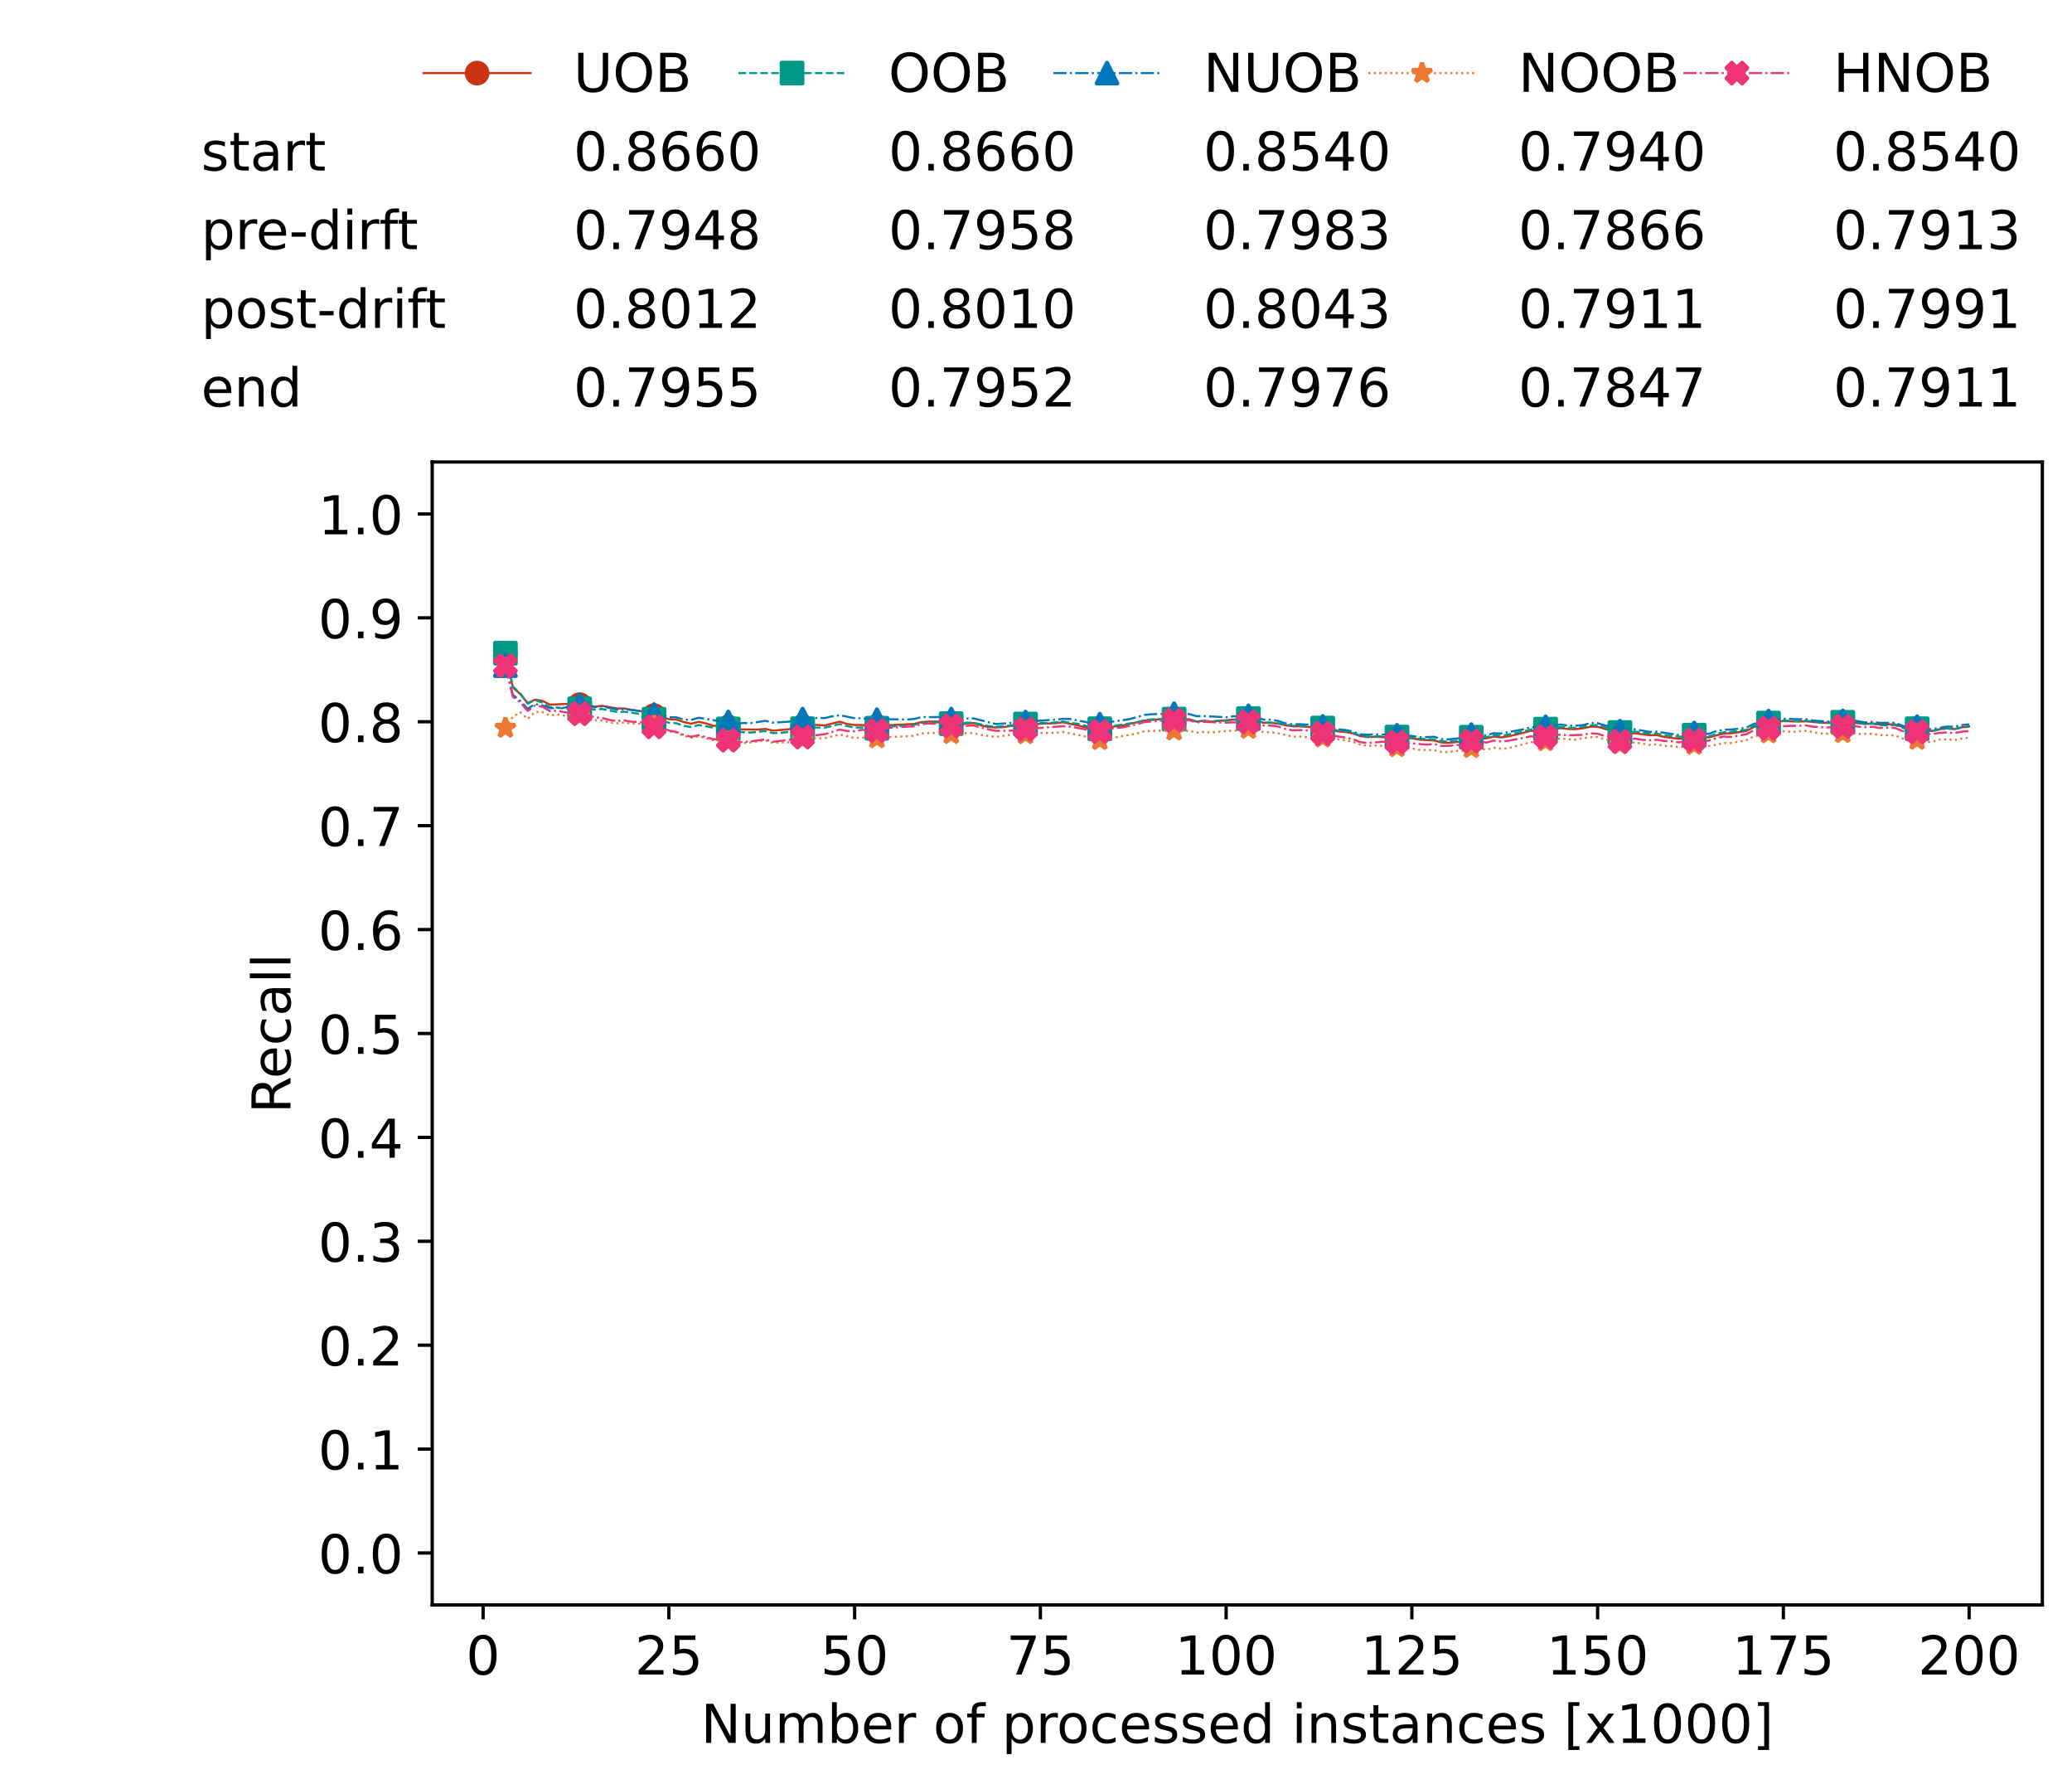 <?xml version="1.0" encoding="utf-8" standalone="no"?>
<!DOCTYPE svg PUBLIC "-//W3C//DTD SVG 1.1//EN"
  "http://www.w3.org/Graphics/SVG/1.1/DTD/svg11.dtd">
<!-- Created with matplotlib (https://matplotlib.org/) -->
<svg height="432.615pt" version="1.1" viewBox="0 0 502.65 432.615" width="502.65pt" xmlns="http://www.w3.org/2000/svg" xmlns:xlink="http://www.w3.org/1999/xlink">
 <defs>
  <style type="text/css">*{stroke-linecap:butt;stroke-linejoin:round;}</style>
 </defs>
 <g id="figure_1">
  <g id="patch_1">
   <path d="M 0 432.615 
L 502.65 432.615 
L 502.65 0 
L 0 0 
z
" style="fill:#ffffff;"/>
  </g>
  <g id="axes_1">
   <g id="patch_2">
    <path d="M 104.85 389.252 
L 495.45 389.252 
L 495.45 112.052 
L 104.85 112.052 
z
" style="fill:#ffffff;"/>
   </g>
   <g id="matplotlib.axis_1">
    <g id="xtick_1">
     <g id="line2d_1">
      <defs>
       <path d="M 0 0 
L 0 3.5 
" id="m94b7f4b9bc" style="stroke:#000000;stroke-width:0.8;"/>
      </defs>
      <g>
       <use style="stroke:#000000;stroke-width:0.8;" x="117.197" xlink:href="#m94b7f4b9bc" y="389.252"/>
      </g>
     </g>
     <g id="text_1">
      <!-- 0 -->
      <g transform="translate(113.061 406.13)scale(0.13 -0.13)">
       <defs>
        <path d="M 31.781 66.406 
Q 24.172 66.406 20.328 58.906 
Q 16.5 51.422 16.5 36.375 
Q 16.5 21.391 20.328 13.891 
Q 24.172 6.391 31.781 6.391 
Q 39.453 6.391 43.281 13.891 
Q 47.125 21.391 47.125 36.375 
Q 47.125 51.422 43.281 58.906 
Q 39.453 66.406 31.781 66.406 
z
M 31.781 74.219 
Q 44.047 74.219 50.516 64.516 
Q 56.984 54.828 56.984 36.375 
Q 56.984 17.969 50.516 8.266 
Q 44.047 -1.422 31.781 -1.422 
Q 19.531 -1.422 13.062 8.266 
Q 6.594 17.969 6.594 36.375 
Q 6.594 54.828 13.062 64.516 
Q 19.531 74.219 31.781 74.219 
z
" id="DejaVuSans-48"/>
       </defs>
       <use xlink:href="#DejaVuSans-48"/>
      </g>
     </g>
    </g>
    <g id="xtick_2">
     <g id="line2d_2">
      <g>
       <use style="stroke:#000000;stroke-width:0.8;" x="162.259" xlink:href="#m94b7f4b9bc" y="389.252"/>
      </g>
     </g>
     <g id="text_2">
      <!-- 25 -->
      <g transform="translate(153.988 406.13)scale(0.13 -0.13)">
       <defs>
        <path d="M 19.188 8.297 
L 53.609 8.297 
L 53.609 0 
L 7.328 0 
L 7.328 8.297 
Q 12.938 14.109 22.625 23.891 
Q 32.328 33.688 34.812 36.531 
Q 39.547 41.844 41.422 45.531 
Q 43.312 49.219 43.312 52.781 
Q 43.312 58.594 39.234 62.25 
Q 35.156 65.922 28.609 65.922 
Q 23.969 65.922 18.812 64.312 
Q 13.672 62.703 7.812 59.422 
L 7.812 69.391 
Q 13.766 71.781 18.938 73 
Q 24.125 74.219 28.422 74.219 
Q 39.75 74.219 46.484 68.547 
Q 53.219 62.891 53.219 53.422 
Q 53.219 48.922 51.531 44.891 
Q 49.859 40.875 45.406 35.406 
Q 44.188 33.984 37.641 27.219 
Q 31.109 20.453 19.188 8.297 
z
" id="DejaVuSans-50"/>
        <path d="M 10.797 72.906 
L 49.516 72.906 
L 49.516 64.594 
L 19.828 64.594 
L 19.828 46.734 
Q 21.969 47.469 24.109 47.828 
Q 26.266 48.188 28.422 48.188 
Q 40.625 48.188 47.75 41.5 
Q 54.891 34.812 54.891 23.391 
Q 54.891 11.625 47.562 5.094 
Q 40.234 -1.422 26.906 -1.422 
Q 22.312 -1.422 17.547 -0.641 
Q 12.797 0.141 7.719 1.703 
L 7.719 11.625 
Q 12.109 9.234 16.797 8.062 
Q 21.484 6.891 26.703 6.891 
Q 35.156 6.891 40.078 11.328 
Q 45.016 15.766 45.016 23.391 
Q 45.016 31 40.078 35.438 
Q 35.156 39.891 26.703 39.891 
Q 22.75 39.891 18.812 39.016 
Q 14.891 38.141 10.797 36.281 
z
" id="DejaVuSans-53"/>
       </defs>
       <use xlink:href="#DejaVuSans-50"/>
       <use x="63.623" xlink:href="#DejaVuSans-53"/>
      </g>
     </g>
    </g>
    <g id="xtick_3">
     <g id="line2d_3">
      <g>
       <use style="stroke:#000000;stroke-width:0.8;" x="207.322" xlink:href="#m94b7f4b9bc" y="389.252"/>
      </g>
     </g>
     <g id="text_3">
      <!-- 50 -->
      <g transform="translate(199.05 406.13)scale(0.13 -0.13)">
       <use xlink:href="#DejaVuSans-53"/>
       <use x="63.623" xlink:href="#DejaVuSans-48"/>
      </g>
     </g>
    </g>
    <g id="xtick_4">
     <g id="line2d_4">
      <g>
       <use style="stroke:#000000;stroke-width:0.8;" x="252.384" xlink:href="#m94b7f4b9bc" y="389.252"/>
      </g>
     </g>
     <g id="text_4">
      <!-- 75 -->
      <g transform="translate(244.113 406.13)scale(0.13 -0.13)">
       <defs>
        <path d="M 8.203 72.906 
L 55.078 72.906 
L 55.078 68.703 
L 28.609 0 
L 18.312 0 
L 43.219 64.594 
L 8.203 64.594 
z
" id="DejaVuSans-55"/>
       </defs>
       <use xlink:href="#DejaVuSans-55"/>
       <use x="63.623" xlink:href="#DejaVuSans-53"/>
      </g>
     </g>
    </g>
    <g id="xtick_5">
     <g id="line2d_5">
      <g>
       <use style="stroke:#000000;stroke-width:0.8;" x="297.446" xlink:href="#m94b7f4b9bc" y="389.252"/>
      </g>
     </g>
     <g id="text_5">
      <!-- 100 -->
      <g transform="translate(285.039 406.13)scale(0.13 -0.13)">
       <defs>
        <path d="M 12.406 8.297 
L 28.516 8.297 
L 28.516 63.922 
L 10.984 60.406 
L 10.984 69.391 
L 28.422 72.906 
L 38.281 72.906 
L 38.281 8.297 
L 54.391 8.297 
L 54.391 0 
L 12.406 0 
z
" id="DejaVuSans-49"/>
       </defs>
       <use xlink:href="#DejaVuSans-49"/>
       <use x="63.623" xlink:href="#DejaVuSans-48"/>
       <use x="127.246" xlink:href="#DejaVuSans-48"/>
      </g>
     </g>
    </g>
    <g id="xtick_6">
     <g id="line2d_6">
      <g>
       <use style="stroke:#000000;stroke-width:0.8;" x="342.509" xlink:href="#m94b7f4b9bc" y="389.252"/>
      </g>
     </g>
     <g id="text_6">
      <!-- 125 -->
      <g transform="translate(330.102 406.13)scale(0.13 -0.13)">
       <use xlink:href="#DejaVuSans-49"/>
       <use x="63.623" xlink:href="#DejaVuSans-50"/>
       <use x="127.246" xlink:href="#DejaVuSans-53"/>
      </g>
     </g>
    </g>
    <g id="xtick_7">
     <g id="line2d_7">
      <g>
       <use style="stroke:#000000;stroke-width:0.8;" x="387.571" xlink:href="#m94b7f4b9bc" y="389.252"/>
      </g>
     </g>
     <g id="text_7">
      <!-- 150 -->
      <g transform="translate(375.164 406.13)scale(0.13 -0.13)">
       <use xlink:href="#DejaVuSans-49"/>
       <use x="63.623" xlink:href="#DejaVuSans-53"/>
       <use x="127.246" xlink:href="#DejaVuSans-48"/>
      </g>
     </g>
    </g>
    <g id="xtick_8">
     <g id="line2d_8">
      <g>
       <use style="stroke:#000000;stroke-width:0.8;" x="432.633" xlink:href="#m94b7f4b9bc" y="389.252"/>
      </g>
     </g>
     <g id="text_8">
      <!-- 175 -->
      <g transform="translate(420.226 406.13)scale(0.13 -0.13)">
       <use xlink:href="#DejaVuSans-49"/>
       <use x="63.623" xlink:href="#DejaVuSans-55"/>
       <use x="127.246" xlink:href="#DejaVuSans-53"/>
      </g>
     </g>
    </g>
    <g id="xtick_9">
     <g id="line2d_9">
      <g>
       <use style="stroke:#000000;stroke-width:0.8;" x="477.695" xlink:href="#m94b7f4b9bc" y="389.252"/>
      </g>
     </g>
     <g id="text_9">
      <!-- 200 -->
      <g transform="translate(465.289 406.13)scale(0.13 -0.13)">
       <use xlink:href="#DejaVuSans-50"/>
       <use x="63.623" xlink:href="#DejaVuSans-48"/>
       <use x="127.246" xlink:href="#DejaVuSans-48"/>
      </g>
     </g>
    </g>
    <g id="text_10">
     <!-- Number of processed instances [x1000] -->
     <g transform="translate(170.025 422.711)scale(0.13 -0.13)">
      <defs>
       <path d="M 9.812 72.906 
L 23.094 72.906 
L 55.422 11.922 
L 55.422 72.906 
L 64.984 72.906 
L 64.984 0 
L 51.703 0 
L 19.391 60.984 
L 19.391 0 
L 9.812 0 
z
" id="DejaVuSans-78"/>
       <path d="M 8.5 21.578 
L 8.5 54.688 
L 17.484 54.688 
L 17.484 21.922 
Q 17.484 14.156 20.5 10.266 
Q 23.531 6.391 29.594 6.391 
Q 36.859 6.391 41.078 11.031 
Q 45.312 15.672 45.312 23.688 
L 45.312 54.688 
L 54.297 54.688 
L 54.297 0 
L 45.312 0 
L 45.312 8.406 
Q 42.047 3.422 37.719 1 
Q 33.406 -1.422 27.688 -1.422 
Q 18.266 -1.422 13.375 4.438 
Q 8.5 10.297 8.5 21.578 
z
M 31.109 56 
z
" id="DejaVuSans-117"/>
       <path d="M 52 44.188 
Q 55.375 50.25 60.062 53.125 
Q 64.75 56 71.094 56 
Q 79.641 56 84.281 50.016 
Q 88.922 44.047 88.922 33.016 
L 88.922 0 
L 79.891 0 
L 79.891 32.719 
Q 79.891 40.578 77.094 44.375 
Q 74.312 48.188 68.609 48.188 
Q 61.625 48.188 57.562 43.547 
Q 53.516 38.922 53.516 30.906 
L 53.516 0 
L 44.484 0 
L 44.484 32.719 
Q 44.484 40.625 41.703 44.406 
Q 38.922 48.188 33.109 48.188 
Q 26.219 48.188 22.156 43.531 
Q 18.109 38.875 18.109 30.906 
L 18.109 0 
L 9.078 0 
L 9.078 54.688 
L 18.109 54.688 
L 18.109 46.188 
Q 21.188 51.219 25.484 53.609 
Q 29.781 56 35.688 56 
Q 41.656 56 45.828 52.969 
Q 50 49.953 52 44.188 
z
" id="DejaVuSans-109"/>
       <path d="M 48.688 27.297 
Q 48.688 37.203 44.609 42.844 
Q 40.531 48.484 33.406 48.484 
Q 26.266 48.484 22.188 42.844 
Q 18.109 37.203 18.109 27.297 
Q 18.109 17.391 22.188 11.75 
Q 26.266 6.109 33.406 6.109 
Q 40.531 6.109 44.609 11.75 
Q 48.688 17.391 48.688 27.297 
z
M 18.109 46.391 
Q 20.953 51.266 25.266 53.625 
Q 29.594 56 35.594 56 
Q 45.562 56 51.781 48.094 
Q 58.016 40.188 58.016 27.297 
Q 58.016 14.406 51.781 6.484 
Q 45.562 -1.422 35.594 -1.422 
Q 29.594 -1.422 25.266 0.953 
Q 20.953 3.328 18.109 8.203 
L 18.109 0 
L 9.078 0 
L 9.078 75.984 
L 18.109 75.984 
z
" id="DejaVuSans-98"/>
       <path d="M 56.203 29.594 
L 56.203 25.203 
L 14.891 25.203 
Q 15.484 15.922 20.484 11.062 
Q 25.484 6.203 34.422 6.203 
Q 39.594 6.203 44.453 7.469 
Q 49.312 8.734 54.109 11.281 
L 54.109 2.781 
Q 49.266 0.734 44.188 -0.344 
Q 39.109 -1.422 33.891 -1.422 
Q 20.797 -1.422 13.156 6.188 
Q 5.516 13.812 5.516 26.812 
Q 5.516 40.234 12.766 48.109 
Q 20.016 56 32.328 56 
Q 43.359 56 49.781 48.891 
Q 56.203 41.797 56.203 29.594 
z
M 47.219 32.234 
Q 47.125 39.594 43.094 43.984 
Q 39.062 48.391 32.422 48.391 
Q 24.906 48.391 20.391 44.141 
Q 15.875 39.891 15.188 32.172 
z
" id="DejaVuSans-101"/>
       <path d="M 41.109 46.297 
Q 39.594 47.172 37.812 47.578 
Q 36.031 48 33.891 48 
Q 26.266 48 22.188 43.047 
Q 18.109 38.094 18.109 28.812 
L 18.109 0 
L 9.078 0 
L 9.078 54.688 
L 18.109 54.688 
L 18.109 46.188 
Q 20.953 51.172 25.484 53.578 
Q 30.031 56 36.531 56 
Q 37.453 56 38.578 55.875 
Q 39.703 55.766 41.062 55.516 
z
" id="DejaVuSans-114"/>
       <path id="DejaVuSans-32"/>
       <path d="M 30.609 48.391 
Q 23.391 48.391 19.188 42.75 
Q 14.984 37.109 14.984 27.297 
Q 14.984 17.484 19.156 11.844 
Q 23.344 6.203 30.609 6.203 
Q 37.797 6.203 41.984 11.859 
Q 46.188 17.531 46.188 27.297 
Q 46.188 37.016 41.984 42.703 
Q 37.797 48.391 30.609 48.391 
z
M 30.609 56 
Q 42.328 56 49.016 48.375 
Q 55.719 40.766 55.719 27.297 
Q 55.719 13.875 49.016 6.219 
Q 42.328 -1.422 30.609 -1.422 
Q 18.844 -1.422 12.172 6.219 
Q 5.516 13.875 5.516 27.297 
Q 5.516 40.766 12.172 48.375 
Q 18.844 56 30.609 56 
z
" id="DejaVuSans-111"/>
       <path d="M 37.109 75.984 
L 37.109 68.5 
L 28.516 68.5 
Q 23.688 68.5 21.797 66.547 
Q 19.922 64.594 19.922 59.516 
L 19.922 54.688 
L 34.719 54.688 
L 34.719 47.703 
L 19.922 47.703 
L 19.922 0 
L 10.891 0 
L 10.891 47.703 
L 2.297 47.703 
L 2.297 54.688 
L 10.891 54.688 
L 10.891 58.5 
Q 10.891 67.625 15.141 71.797 
Q 19.391 75.984 28.609 75.984 
z
" id="DejaVuSans-102"/>
       <path d="M 18.109 8.203 
L 18.109 -20.797 
L 9.078 -20.797 
L 9.078 54.688 
L 18.109 54.688 
L 18.109 46.391 
Q 20.953 51.266 25.266 53.625 
Q 29.594 56 35.594 56 
Q 45.562 56 51.781 48.094 
Q 58.016 40.188 58.016 27.297 
Q 58.016 14.406 51.781 6.484 
Q 45.562 -1.422 35.594 -1.422 
Q 29.594 -1.422 25.266 0.953 
Q 20.953 3.328 18.109 8.203 
z
M 48.688 27.297 
Q 48.688 37.203 44.609 42.844 
Q 40.531 48.484 33.406 48.484 
Q 26.266 48.484 22.188 42.844 
Q 18.109 37.203 18.109 27.297 
Q 18.109 17.391 22.188 11.75 
Q 26.266 6.109 33.406 6.109 
Q 40.531 6.109 44.609 11.75 
Q 48.688 17.391 48.688 27.297 
z
" id="DejaVuSans-112"/>
       <path d="M 48.781 52.594 
L 48.781 44.188 
Q 44.969 46.297 41.141 47.344 
Q 37.312 48.391 33.406 48.391 
Q 24.656 48.391 19.812 42.844 
Q 14.984 37.312 14.984 27.297 
Q 14.984 17.281 19.812 11.734 
Q 24.656 6.203 33.406 6.203 
Q 37.312 6.203 41.141 7.25 
Q 44.969 8.297 48.781 10.406 
L 48.781 2.094 
Q 45.016 0.344 40.984 -0.531 
Q 36.969 -1.422 32.422 -1.422 
Q 20.062 -1.422 12.781 6.344 
Q 5.516 14.109 5.516 27.297 
Q 5.516 40.672 12.859 48.328 
Q 20.219 56 33.016 56 
Q 37.156 56 41.109 55.141 
Q 45.062 54.297 48.781 52.594 
z
" id="DejaVuSans-99"/>
       <path d="M 44.281 53.078 
L 44.281 44.578 
Q 40.484 46.531 36.375 47.5 
Q 32.281 48.484 27.875 48.484 
Q 21.188 48.484 17.844 46.438 
Q 14.5 44.391 14.5 40.281 
Q 14.5 37.156 16.891 35.375 
Q 19.281 33.594 26.516 31.984 
L 29.594 31.297 
Q 39.156 29.25 43.188 25.516 
Q 47.219 21.781 47.219 15.094 
Q 47.219 7.469 41.188 3.016 
Q 35.156 -1.422 24.609 -1.422 
Q 20.219 -1.422 15.453 -0.562 
Q 10.688 0.297 5.422 2 
L 5.422 11.281 
Q 10.406 8.688 15.234 7.391 
Q 20.062 6.109 24.812 6.109 
Q 31.156 6.109 34.562 8.281 
Q 37.984 10.453 37.984 14.406 
Q 37.984 18.062 35.516 20.016 
Q 33.062 21.969 24.703 23.781 
L 21.578 24.516 
Q 13.234 26.266 9.516 29.906 
Q 5.812 33.547 5.812 39.891 
Q 5.812 47.609 11.281 51.797 
Q 16.75 56 26.812 56 
Q 31.781 56 36.172 55.266 
Q 40.578 54.547 44.281 53.078 
z
" id="DejaVuSans-115"/>
       <path d="M 45.406 46.391 
L 45.406 75.984 
L 54.391 75.984 
L 54.391 0 
L 45.406 0 
L 45.406 8.203 
Q 42.578 3.328 38.25 0.953 
Q 33.938 -1.422 27.875 -1.422 
Q 17.969 -1.422 11.734 6.484 
Q 5.516 14.406 5.516 27.297 
Q 5.516 40.188 11.734 48.094 
Q 17.969 56 27.875 56 
Q 33.938 56 38.25 53.625 
Q 42.578 51.266 45.406 46.391 
z
M 14.797 27.297 
Q 14.797 17.391 18.875 11.75 
Q 22.953 6.109 30.078 6.109 
Q 37.203 6.109 41.297 11.75 
Q 45.406 17.391 45.406 27.297 
Q 45.406 37.203 41.297 42.844 
Q 37.203 48.484 30.078 48.484 
Q 22.953 48.484 18.875 42.844 
Q 14.797 37.203 14.797 27.297 
z
" id="DejaVuSans-100"/>
       <path d="M 9.422 54.688 
L 18.406 54.688 
L 18.406 0 
L 9.422 0 
z
M 9.422 75.984 
L 18.406 75.984 
L 18.406 64.594 
L 9.422 64.594 
z
" id="DejaVuSans-105"/>
       <path d="M 54.891 33.016 
L 54.891 0 
L 45.906 0 
L 45.906 32.719 
Q 45.906 40.484 42.875 44.328 
Q 39.844 48.188 33.797 48.188 
Q 26.516 48.188 22.312 43.547 
Q 18.109 38.922 18.109 30.906 
L 18.109 0 
L 9.078 0 
L 9.078 54.688 
L 18.109 54.688 
L 18.109 46.188 
Q 21.344 51.125 25.703 53.562 
Q 30.078 56 35.797 56 
Q 45.219 56 50.047 50.172 
Q 54.891 44.344 54.891 33.016 
z
" id="DejaVuSans-110"/>
       <path d="M 18.312 70.219 
L 18.312 54.688 
L 36.812 54.688 
L 36.812 47.703 
L 18.312 47.703 
L 18.312 18.016 
Q 18.312 11.328 20.141 9.422 
Q 21.969 7.516 27.594 7.516 
L 36.812 7.516 
L 36.812 0 
L 27.594 0 
Q 17.188 0 13.234 3.875 
Q 9.281 7.766 9.281 18.016 
L 9.281 47.703 
L 2.688 47.703 
L 2.688 54.688 
L 9.281 54.688 
L 9.281 70.219 
z
" id="DejaVuSans-116"/>
       <path d="M 34.281 27.484 
Q 23.391 27.484 19.188 25 
Q 14.984 22.516 14.984 16.5 
Q 14.984 11.719 18.141 8.906 
Q 21.297 6.109 26.703 6.109 
Q 34.188 6.109 38.703 11.406 
Q 43.219 16.703 43.219 25.484 
L 43.219 27.484 
z
M 52.203 31.203 
L 52.203 0 
L 43.219 0 
L 43.219 8.297 
Q 40.141 3.328 35.547 0.953 
Q 30.953 -1.422 24.312 -1.422 
Q 15.922 -1.422 10.953 3.297 
Q 6 8.016 6 15.922 
Q 6 25.141 12.172 29.828 
Q 18.359 34.516 30.609 34.516 
L 43.219 34.516 
L 43.219 35.406 
Q 43.219 41.609 39.141 45 
Q 35.062 48.391 27.688 48.391 
Q 23 48.391 18.547 47.266 
Q 14.109 46.141 10.016 43.891 
L 10.016 52.203 
Q 14.938 54.109 19.578 55.047 
Q 24.219 56 28.609 56 
Q 40.484 56 46.344 49.844 
Q 52.203 43.703 52.203 31.203 
z
" id="DejaVuSans-97"/>
       <path d="M 8.594 75.984 
L 29.297 75.984 
L 29.297 69 
L 17.578 69 
L 17.578 -6.203 
L 29.297 -6.203 
L 29.297 -13.188 
L 8.594 -13.188 
z
" id="DejaVuSans-91"/>
       <path d="M 54.891 54.688 
L 35.109 28.078 
L 55.906 0 
L 45.312 0 
L 29.391 21.484 
L 13.484 0 
L 2.875 0 
L 24.125 28.609 
L 4.688 54.688 
L 15.281 54.688 
L 29.781 35.203 
L 44.281 54.688 
z
" id="DejaVuSans-120"/>
       <path d="M 30.422 75.984 
L 30.422 -13.188 
L 9.719 -13.188 
L 9.719 -6.203 
L 21.391 -6.203 
L 21.391 69 
L 9.719 69 
L 9.719 75.984 
z
" id="DejaVuSans-93"/>
      </defs>
      <use xlink:href="#DejaVuSans-78"/>
      <use x="74.805" xlink:href="#DejaVuSans-117"/>
      <use x="138.184" xlink:href="#DejaVuSans-109"/>
      <use x="235.596" xlink:href="#DejaVuSans-98"/>
      <use x="299.072" xlink:href="#DejaVuSans-101"/>
      <use x="360.596" xlink:href="#DejaVuSans-114"/>
      <use x="401.709" xlink:href="#DejaVuSans-32"/>
      <use x="433.496" xlink:href="#DejaVuSans-111"/>
      <use x="494.678" xlink:href="#DejaVuSans-102"/>
      <use x="529.883" xlink:href="#DejaVuSans-32"/>
      <use x="561.67" xlink:href="#DejaVuSans-112"/>
      <use x="625.146" xlink:href="#DejaVuSans-114"/>
      <use x="664.01" xlink:href="#DejaVuSans-111"/>
      <use x="725.191" xlink:href="#DejaVuSans-99"/>
      <use x="780.172" xlink:href="#DejaVuSans-101"/>
      <use x="841.695" xlink:href="#DejaVuSans-115"/>
      <use x="893.795" xlink:href="#DejaVuSans-115"/>
      <use x="945.895" xlink:href="#DejaVuSans-101"/>
      <use x="1007.418" xlink:href="#DejaVuSans-100"/>
      <use x="1070.895" xlink:href="#DejaVuSans-32"/>
      <use x="1102.682" xlink:href="#DejaVuSans-105"/>
      <use x="1130.465" xlink:href="#DejaVuSans-110"/>
      <use x="1193.844" xlink:href="#DejaVuSans-115"/>
      <use x="1245.943" xlink:href="#DejaVuSans-116"/>
      <use x="1285.152" xlink:href="#DejaVuSans-97"/>
      <use x="1346.432" xlink:href="#DejaVuSans-110"/>
      <use x="1409.811" xlink:href="#DejaVuSans-99"/>
      <use x="1464.791" xlink:href="#DejaVuSans-101"/>
      <use x="1526.314" xlink:href="#DejaVuSans-115"/>
      <use x="1578.414" xlink:href="#DejaVuSans-32"/>
      <use x="1610.201" xlink:href="#DejaVuSans-91"/>
      <use x="1649.215" xlink:href="#DejaVuSans-120"/>
      <use x="1708.395" xlink:href="#DejaVuSans-49"/>
      <use x="1772.018" xlink:href="#DejaVuSans-48"/>
      <use x="1835.641" xlink:href="#DejaVuSans-48"/>
      <use x="1899.264" xlink:href="#DejaVuSans-48"/>
      <use x="1962.887" xlink:href="#DejaVuSans-93"/>
     </g>
    </g>
   </g>
   <g id="matplotlib.axis_2">
    <g id="ytick_1">
     <g id="line2d_10">
      <defs>
       <path d="M 0 0 
L -3.5 0 
" id="m53912650dd" style="stroke:#000000;stroke-width:0.8;"/>
      </defs>
      <g>
       <use style="stroke:#000000;stroke-width:0.8;" x="104.85" xlink:href="#m53912650dd" y="376.652"/>
      </g>
     </g>
     <g id="text_11">
      <!-- 0.0 -->
      <g transform="translate(77.176 381.591)scale(0.13 -0.13)">
       <defs>
        <path d="M 10.688 12.406 
L 21 12.406 
L 21 0 
L 10.688 0 
z
" id="DejaVuSans-46"/>
       </defs>
       <use xlink:href="#DejaVuSans-48"/>
       <use x="63.623" xlink:href="#DejaVuSans-46"/>
       <use x="95.41" xlink:href="#DejaVuSans-48"/>
      </g>
     </g>
    </g>
    <g id="ytick_2">
     <g id="line2d_11">
      <g>
       <use style="stroke:#000000;stroke-width:0.8;" x="104.85" xlink:href="#m53912650dd" y="351.452"/>
      </g>
     </g>
     <g id="text_12">
      <!-- 0.1 -->
      <g transform="translate(77.176 356.391)scale(0.13 -0.13)">
       <use xlink:href="#DejaVuSans-48"/>
       <use x="63.623" xlink:href="#DejaVuSans-46"/>
       <use x="95.41" xlink:href="#DejaVuSans-49"/>
      </g>
     </g>
    </g>
    <g id="ytick_3">
     <g id="line2d_12">
      <g>
       <use style="stroke:#000000;stroke-width:0.8;" x="104.85" xlink:href="#m53912650dd" y="326.252"/>
      </g>
     </g>
     <g id="text_13">
      <!-- 0.2 -->
      <g transform="translate(77.176 331.191)scale(0.13 -0.13)">
       <use xlink:href="#DejaVuSans-48"/>
       <use x="63.623" xlink:href="#DejaVuSans-46"/>
       <use x="95.41" xlink:href="#DejaVuSans-50"/>
      </g>
     </g>
    </g>
    <g id="ytick_4">
     <g id="line2d_13">
      <g>
       <use style="stroke:#000000;stroke-width:0.8;" x="104.85" xlink:href="#m53912650dd" y="301.052"/>
      </g>
     </g>
     <g id="text_14">
      <!-- 0.3 -->
      <g transform="translate(77.176 305.991)scale(0.13 -0.13)">
       <defs>
        <path d="M 40.578 39.312 
Q 47.656 37.797 51.625 33 
Q 55.609 28.219 55.609 21.188 
Q 55.609 10.406 48.188 4.484 
Q 40.766 -1.422 27.094 -1.422 
Q 22.516 -1.422 17.656 -0.516 
Q 12.797 0.391 7.625 2.203 
L 7.625 11.719 
Q 11.719 9.328 16.594 8.109 
Q 21.484 6.891 26.812 6.891 
Q 36.078 6.891 40.938 10.547 
Q 45.797 14.203 45.797 21.188 
Q 45.797 27.641 41.281 31.266 
Q 36.766 34.906 28.719 34.906 
L 20.219 34.906 
L 20.219 43.016 
L 29.109 43.016 
Q 36.375 43.016 40.234 45.922 
Q 44.094 48.828 44.094 54.297 
Q 44.094 59.906 40.109 62.906 
Q 36.141 65.922 28.719 65.922 
Q 24.656 65.922 20.016 65.031 
Q 15.375 64.156 9.812 62.312 
L 9.812 71.094 
Q 15.438 72.656 20.344 73.438 
Q 25.25 74.219 29.594 74.219 
Q 40.828 74.219 47.359 69.109 
Q 53.906 64.016 53.906 55.328 
Q 53.906 49.266 50.438 45.094 
Q 46.969 40.922 40.578 39.312 
z
" id="DejaVuSans-51"/>
       </defs>
       <use xlink:href="#DejaVuSans-48"/>
       <use x="63.623" xlink:href="#DejaVuSans-46"/>
       <use x="95.41" xlink:href="#DejaVuSans-51"/>
      </g>
     </g>
    </g>
    <g id="ytick_5">
     <g id="line2d_14">
      <g>
       <use style="stroke:#000000;stroke-width:0.8;" x="104.85" xlink:href="#m53912650dd" y="275.852"/>
      </g>
     </g>
     <g id="text_15">
      <!-- 0.4 -->
      <g transform="translate(77.176 280.791)scale(0.13 -0.13)">
       <defs>
        <path d="M 37.797 64.312 
L 12.891 25.391 
L 37.797 25.391 
z
M 35.203 72.906 
L 47.609 72.906 
L 47.609 25.391 
L 58.016 25.391 
L 58.016 17.188 
L 47.609 17.188 
L 47.609 0 
L 37.797 0 
L 37.797 17.188 
L 4.891 17.188 
L 4.891 26.703 
z
" id="DejaVuSans-52"/>
       </defs>
       <use xlink:href="#DejaVuSans-48"/>
       <use x="63.623" xlink:href="#DejaVuSans-46"/>
       <use x="95.41" xlink:href="#DejaVuSans-52"/>
      </g>
     </g>
    </g>
    <g id="ytick_6">
     <g id="line2d_15">
      <g>
       <use style="stroke:#000000;stroke-width:0.8;" x="104.85" xlink:href="#m53912650dd" y="250.652"/>
      </g>
     </g>
     <g id="text_16">
      <!-- 0.5 -->
      <g transform="translate(77.176 255.591)scale(0.13 -0.13)">
       <use xlink:href="#DejaVuSans-48"/>
       <use x="63.623" xlink:href="#DejaVuSans-46"/>
       <use x="95.41" xlink:href="#DejaVuSans-53"/>
      </g>
     </g>
    </g>
    <g id="ytick_7">
     <g id="line2d_16">
      <g>
       <use style="stroke:#000000;stroke-width:0.8;" x="104.85" xlink:href="#m53912650dd" y="225.452"/>
      </g>
     </g>
     <g id="text_17">
      <!-- 0.6 -->
      <g transform="translate(77.176 230.391)scale(0.13 -0.13)">
       <defs>
        <path d="M 33.016 40.375 
Q 26.375 40.375 22.484 35.828 
Q 18.609 31.297 18.609 23.391 
Q 18.609 15.531 22.484 10.953 
Q 26.375 6.391 33.016 6.391 
Q 39.656 6.391 43.531 10.953 
Q 47.406 15.531 47.406 23.391 
Q 47.406 31.297 43.531 35.828 
Q 39.656 40.375 33.016 40.375 
z
M 52.594 71.297 
L 52.594 62.312 
Q 48.875 64.062 45.094 64.984 
Q 41.312 65.922 37.594 65.922 
Q 27.828 65.922 22.672 59.328 
Q 17.531 52.734 16.797 39.406 
Q 19.672 43.656 24.016 45.922 
Q 28.375 48.188 33.594 48.188 
Q 44.578 48.188 50.953 41.516 
Q 57.328 34.859 57.328 23.391 
Q 57.328 12.156 50.688 5.359 
Q 44.047 -1.422 33.016 -1.422 
Q 20.359 -1.422 13.672 8.266 
Q 6.984 17.969 6.984 36.375 
Q 6.984 53.656 15.188 63.938 
Q 23.391 74.219 37.203 74.219 
Q 40.922 74.219 44.703 73.484 
Q 48.484 72.75 52.594 71.297 
z
" id="DejaVuSans-54"/>
       </defs>
       <use xlink:href="#DejaVuSans-48"/>
       <use x="63.623" xlink:href="#DejaVuSans-46"/>
       <use x="95.41" xlink:href="#DejaVuSans-54"/>
      </g>
     </g>
    </g>
    <g id="ytick_8">
     <g id="line2d_17">
      <g>
       <use style="stroke:#000000;stroke-width:0.8;" x="104.85" xlink:href="#m53912650dd" y="200.252"/>
      </g>
     </g>
     <g id="text_18">
      <!-- 0.7 -->
      <g transform="translate(77.176 205.191)scale(0.13 -0.13)">
       <use xlink:href="#DejaVuSans-48"/>
       <use x="63.623" xlink:href="#DejaVuSans-46"/>
       <use x="95.41" xlink:href="#DejaVuSans-55"/>
      </g>
     </g>
    </g>
    <g id="ytick_9">
     <g id="line2d_18">
      <g>
       <use style="stroke:#000000;stroke-width:0.8;" x="104.85" xlink:href="#m53912650dd" y="175.052"/>
      </g>
     </g>
     <g id="text_19">
      <!-- 0.8 -->
      <g transform="translate(77.176 179.991)scale(0.13 -0.13)">
       <defs>
        <path d="M 31.781 34.625 
Q 24.75 34.625 20.719 30.859 
Q 16.703 27.094 16.703 20.516 
Q 16.703 13.922 20.719 10.156 
Q 24.75 6.391 31.781 6.391 
Q 38.812 6.391 42.859 10.172 
Q 46.922 13.969 46.922 20.516 
Q 46.922 27.094 42.891 30.859 
Q 38.875 34.625 31.781 34.625 
z
M 21.922 38.812 
Q 15.578 40.375 12.031 44.719 
Q 8.5 49.078 8.5 55.328 
Q 8.5 64.062 14.719 69.141 
Q 20.953 74.219 31.781 74.219 
Q 42.672 74.219 48.875 69.141 
Q 55.078 64.062 55.078 55.328 
Q 55.078 49.078 51.531 44.719 
Q 48 40.375 41.703 38.812 
Q 48.828 37.156 52.797 32.312 
Q 56.781 27.484 56.781 20.516 
Q 56.781 9.906 50.312 4.234 
Q 43.844 -1.422 31.781 -1.422 
Q 19.734 -1.422 13.25 4.234 
Q 6.781 9.906 6.781 20.516 
Q 6.781 27.484 10.781 32.312 
Q 14.797 37.156 21.922 38.812 
z
M 18.312 54.391 
Q 18.312 48.734 21.844 45.562 
Q 25.391 42.391 31.781 42.391 
Q 38.141 42.391 41.719 45.562 
Q 45.312 48.734 45.312 54.391 
Q 45.312 60.062 41.719 63.234 
Q 38.141 66.406 31.781 66.406 
Q 25.391 66.406 21.844 63.234 
Q 18.312 60.062 18.312 54.391 
z
" id="DejaVuSans-56"/>
       </defs>
       <use xlink:href="#DejaVuSans-48"/>
       <use x="63.623" xlink:href="#DejaVuSans-46"/>
       <use x="95.41" xlink:href="#DejaVuSans-56"/>
      </g>
     </g>
    </g>
    <g id="ytick_10">
     <g id="line2d_19">
      <g>
       <use style="stroke:#000000;stroke-width:0.8;" x="104.85" xlink:href="#m53912650dd" y="149.852"/>
      </g>
     </g>
     <g id="text_20">
      <!-- 0.9 -->
      <g transform="translate(77.176 154.791)scale(0.13 -0.13)">
       <defs>
        <path d="M 10.984 1.516 
L 10.984 10.5 
Q 14.703 8.734 18.5 7.812 
Q 22.312 6.891 25.984 6.891 
Q 35.75 6.891 40.891 13.453 
Q 46.047 20.016 46.781 33.406 
Q 43.953 29.203 39.594 26.953 
Q 35.25 24.703 29.984 24.703 
Q 19.047 24.703 12.672 31.312 
Q 6.297 37.938 6.297 49.422 
Q 6.297 60.641 12.938 67.422 
Q 19.578 74.219 30.609 74.219 
Q 43.266 74.219 49.922 64.516 
Q 56.594 54.828 56.594 36.375 
Q 56.594 19.141 48.406 8.859 
Q 40.234 -1.422 26.422 -1.422 
Q 22.703 -1.422 18.891 -0.688 
Q 15.094 0.047 10.984 1.516 
z
M 30.609 32.422 
Q 37.25 32.422 41.125 36.953 
Q 45.016 41.5 45.016 49.422 
Q 45.016 57.281 41.125 61.844 
Q 37.25 66.406 30.609 66.406 
Q 23.969 66.406 20.094 61.844 
Q 16.219 57.281 16.219 49.422 
Q 16.219 41.5 20.094 36.953 
Q 23.969 32.422 30.609 32.422 
z
" id="DejaVuSans-57"/>
       </defs>
       <use xlink:href="#DejaVuSans-48"/>
       <use x="63.623" xlink:href="#DejaVuSans-46"/>
       <use x="95.41" xlink:href="#DejaVuSans-57"/>
      </g>
     </g>
    </g>
    <g id="ytick_11">
     <g id="line2d_20">
      <g>
       <use style="stroke:#000000;stroke-width:0.8;" x="104.85" xlink:href="#m53912650dd" y="124.652"/>
      </g>
     </g>
     <g id="text_21">
      <!-- 1.0 -->
      <g transform="translate(77.176 129.591)scale(0.13 -0.13)">
       <use xlink:href="#DejaVuSans-49"/>
       <use x="63.623" xlink:href="#DejaVuSans-46"/>
       <use x="95.41" xlink:href="#DejaVuSans-48"/>
      </g>
     </g>
    </g>
    <g id="text_22">
     <!-- Recall -->
     <g transform="translate(70.472 270.044)rotate(-90)scale(0.13 -0.13)">
      <defs>
       <path d="M 44.391 34.188 
Q 47.562 33.109 50.562 29.594 
Q 53.562 26.078 56.594 19.922 
L 66.609 0 
L 56 0 
L 46.688 18.703 
Q 43.062 26.031 39.672 28.422 
Q 36.281 30.812 30.422 30.812 
L 19.672 30.812 
L 19.672 0 
L 9.812 0 
L 9.812 72.906 
L 32.078 72.906 
Q 44.578 72.906 50.734 67.672 
Q 56.891 62.453 56.891 51.906 
Q 56.891 45.016 53.688 40.469 
Q 50.484 35.938 44.391 34.188 
z
M 19.672 64.797 
L 19.672 38.922 
L 32.078 38.922 
Q 39.203 38.922 42.844 42.219 
Q 46.484 45.516 46.484 51.906 
Q 46.484 58.297 42.844 61.547 
Q 39.203 64.797 32.078 64.797 
z
" id="DejaVuSans-82"/>
       <path d="M 9.422 75.984 
L 18.406 75.984 
L 18.406 0 
L 9.422 0 
z
" id="DejaVuSans-108"/>
      </defs>
      <use xlink:href="#DejaVuSans-82"/>
      <use x="64.982" xlink:href="#DejaVuSans-101"/>
      <use x="126.506" xlink:href="#DejaVuSans-99"/>
      <use x="181.486" xlink:href="#DejaVuSans-97"/>
      <use x="242.766" xlink:href="#DejaVuSans-108"/>
      <use x="270.549" xlink:href="#DejaVuSans-108"/>
     </g>
    </g>
   </g>
   <g id="line2d_21"/>
   <g id="line2d_22"/>
   <g id="line2d_23"/>
   <g id="line2d_24"/>
   <g id="line2d_25"/>
   <g id="line2d_26">
    <path clip-path="url(#p13380bc023)" d="M 122.605 158.42 
L 124.407 166.736 
L 126.21 168.336 
L 128.012 170.523 
L 129.815 169.68 
L 131.617 169.997 
L 133.419 170.902 
L 137.024 170.74 
L 138.827 170.763 
L 142.432 170.936 
L 144.234 171.411 
L 146.037 171.183 
L 149.642 171.82 
L 151.444 171.816 
L 153.247 172.166 
L 156.852 172.702 
L 158.654 173.567 
L 160.457 173.839 
L 162.259 174.435 
L 164.062 174.51 
L 165.864 175.114 
L 167.667 175.53 
L 169.469 175.063 
L 171.272 175.465 
L 173.074 176.04 
L 174.877 176.052 
L 176.679 176.32 
L 178.482 176.9 
L 183.889 176.949 
L 185.692 176.79 
L 187.494 177.206 
L 191.099 176.912 
L 196.507 175.729 
L 200.112 175.935 
L 203.717 175.026 
L 205.519 175.591 
L 207.322 175.85 
L 209.124 175.832 
L 210.927 176.082 
L 212.729 176.177 
L 214.532 175.938 
L 221.742 175.585 
L 223.544 175.126 
L 225.347 175.008 
L 228.952 174.994 
L 230.754 175.552 
L 232.557 175.991 
L 234.359 175.476 
L 236.162 175.365 
L 237.964 175.929 
L 239.767 176.324 
L 241.569 176.437 
L 243.372 176.356 
L 245.174 176.075 
L 252.384 175.522 
L 255.989 175.418 
L 257.791 175.176 
L 261.396 175.902 
L 265.001 176.879 
L 266.804 176.945 
L 270.409 176.174 
L 272.211 175.986 
L 277.619 174.767 
L 281.224 174.451 
L 283.026 174.384 
L 286.631 174.638 
L 288.434 174.421 
L 290.236 174.983 
L 292.039 174.835 
L 293.841 175 
L 299.249 174.525 
L 301.051 174.543 
L 302.854 174.378 
L 304.656 174.71 
L 306.459 175.269 
L 308.261 175.326 
L 310.064 175.495 
L 311.866 175.913 
L 313.669 176.178 
L 315.471 176.157 
L 320.879 176.636 
L 322.681 176.937 
L 324.484 177.38 
L 326.286 177.524 
L 328.089 177.843 
L 329.891 178.499 
L 331.694 178.77 
L 333.496 178.698 
L 342.509 179.057 
L 344.311 179.393 
L 347.916 179.588 
L 349.719 180.083 
L 351.521 180.149 
L 355.126 179.799 
L 356.928 179.106 
L 360.533 179.079 
L 362.336 178.65 
L 364.138 178.842 
L 365.941 178.595 
L 369.546 177.732 
L 371.348 177.255 
L 373.151 177.362 
L 374.953 177.231 
L 378.558 176.591 
L 380.361 176.798 
L 382.163 176.84 
L 383.966 176.647 
L 385.768 176.26 
L 387.571 176.252 
L 389.373 176.795 
L 391.176 177.167 
L 392.978 178.172 
L 394.781 177.92 
L 396.583 177.847 
L 400.188 178.317 
L 401.991 178.293 
L 403.793 178.752 
L 407.398 179.188 
L 411.003 178.595 
L 412.806 178.898 
L 414.608 178.808 
L 418.213 177.889 
L 420.016 177.837 
L 423.621 177.285 
L 425.423 176.356 
L 430.831 175.019 
L 432.633 174.892 
L 436.238 175.013 
L 438.041 174.943 
L 441.646 175.268 
L 443.448 175.345 
L 445.251 175.153 
L 447.053 175.262 
L 448.856 175.033 
L 450.658 175.409 
L 452.461 175.588 
L 454.263 175.451 
L 456.066 175.734 
L 459.671 175.657 
L 463.276 176.91 
L 465.078 176.66 
L 466.881 177.29 
L 468.683 177.284 
L 470.485 176.861 
L 472.288 176.668 
L 474.09 176.821 
L 475.893 176.402 
L 477.695 176.188 
L 477.695 176.188 
" style="fill:none;stroke:#cc3311;stroke-linecap:square;stroke-width:0.5;"/>
    <defs>
     <path d="M 0 2.5 
C 0.663 2.5 1.299 2.237 1.768 1.768 
C 2.237 1.299 2.5 0.663 2.5 0 
C 2.5 -0.663 2.237 -1.299 1.768 -1.768 
C 1.299 -2.237 0.663 -2.5 0 -2.5 
C -0.663 -2.5 -1.299 -2.237 -1.768 -1.768 
C -2.237 -1.299 -2.5 -0.663 -2.5 0 
C -2.5 0.663 -2.237 1.299 -1.768 1.768 
C -1.299 2.237 -0.663 2.5 0 2.5 
z
" id="mc5a096167a" style="stroke:#cc3311;"/>
    </defs>
    <g clip-path="url(#p13380bc023)">
     <use style="fill:#cc3311;stroke:#cc3311;" x="122.605" xlink:href="#mc5a096167a" y="158.42"/>
     <use style="fill:#cc3311;stroke:#cc3311;" x="140.629" xlink:href="#mc5a096167a" y="170.905"/>
     <use style="fill:#cc3311;stroke:#cc3311;" x="158.654" xlink:href="#mc5a096167a" y="173.567"/>
     <use style="fill:#cc3311;stroke:#cc3311;" x="176.679" xlink:href="#mc5a096167a" y="176.32"/>
     <use style="fill:#cc3311;stroke:#cc3311;" x="194.704" xlink:href="#mc5a096167a" y="176.179"/>
     <use style="fill:#cc3311;stroke:#cc3311;" x="212.729" xlink:href="#mc5a096167a" y="176.177"/>
     <use style="fill:#cc3311;stroke:#cc3311;" x="230.754" xlink:href="#mc5a096167a" y="175.552"/>
     <use style="fill:#cc3311;stroke:#cc3311;" x="248.779" xlink:href="#mc5a096167a" y="175.805"/>
     <use style="fill:#cc3311;stroke:#cc3311;" x="266.804" xlink:href="#mc5a096167a" y="176.945"/>
     <use style="fill:#cc3311;stroke:#cc3311;" x="284.829" xlink:href="#mc5a096167a" y="174.495"/>
     <use style="fill:#cc3311;stroke:#cc3311;" x="302.854" xlink:href="#mc5a096167a" y="174.378"/>
     <use style="fill:#cc3311;stroke:#cc3311;" x="320.879" xlink:href="#mc5a096167a" y="176.636"/>
     <use style="fill:#cc3311;stroke:#cc3311;" x="338.904" xlink:href="#mc5a096167a" y="178.897"/>
     <use style="fill:#cc3311;stroke:#cc3311;" x="356.928" xlink:href="#mc5a096167a" y="179.106"/>
     <use style="fill:#cc3311;stroke:#cc3311;" x="374.953" xlink:href="#mc5a096167a" y="177.231"/>
     <use style="fill:#cc3311;stroke:#cc3311;" x="392.978" xlink:href="#mc5a096167a" y="178.172"/>
     <use style="fill:#cc3311;stroke:#cc3311;" x="411.003" xlink:href="#mc5a096167a" y="178.595"/>
     <use style="fill:#cc3311;stroke:#cc3311;" x="429.028" xlink:href="#mc5a096167a" y="175.502"/>
     <use style="fill:#cc3311;stroke:#cc3311;" x="447.053" xlink:href="#mc5a096167a" y="175.262"/>
     <use style="fill:#cc3311;stroke:#cc3311;" x="465.078" xlink:href="#mc5a096167a" y="176.66"/>
    </g>
   </g>
   <g id="line2d_27"/>
   <g id="line2d_28"/>
   <g id="line2d_29"/>
   <g id="line2d_30"/>
   <g id="line2d_31">
    <path clip-path="url(#p13380bc023)" d="M 122.605 158.42 
L 124.407 166.489 
L 126.21 168.171 
L 128.012 170.667 
L 129.815 169.795 
L 131.617 170.433 
L 133.419 171.557 
L 135.222 171.616 
L 137.024 171.872 
L 138.827 171.832 
L 140.629 171.921 
L 142.432 171.785 
L 144.234 172.115 
L 146.037 171.943 
L 149.642 172.677 
L 151.444 172.622 
L 155.049 173.131 
L 156.852 173.51 
L 158.654 174.448 
L 160.457 174.694 
L 162.259 175.29 
L 164.062 175.412 
L 165.864 176.043 
L 167.667 176.331 
L 169.469 175.84 
L 173.074 176.484 
L 174.877 176.547 
L 176.679 176.814 
L 178.482 177.47 
L 182.087 177.672 
L 185.692 177.306 
L 187.494 177.818 
L 189.297 177.745 
L 191.099 177.55 
L 194.704 176.744 
L 196.507 176.465 
L 200.112 176.469 
L 203.717 175.633 
L 205.519 176.123 
L 207.322 176.478 
L 209.124 176.434 
L 210.927 176.608 
L 212.729 176.627 
L 214.532 176.311 
L 221.742 175.837 
L 223.544 175.282 
L 227.149 175.228 
L 228.952 175.081 
L 230.754 175.516 
L 232.557 175.781 
L 234.359 175.27 
L 236.162 175.287 
L 239.767 176.092 
L 241.569 176.277 
L 252.384 175.297 
L 254.186 175.366 
L 255.989 175.241 
L 257.791 174.948 
L 259.594 175.316 
L 261.396 175.515 
L 263.199 175.98 
L 265.001 176.62 
L 266.804 176.76 
L 268.606 176.323 
L 275.816 175.168 
L 277.619 174.685 
L 279.421 174.457 
L 284.829 174.408 
L 286.631 174.656 
L 288.434 174.488 
L 290.236 174.976 
L 292.039 174.853 
L 293.841 175.019 
L 295.644 174.811 
L 297.446 174.806 
L 299.249 174.567 
L 302.854 174.295 
L 306.459 175.215 
L 308.261 175.243 
L 310.064 175.436 
L 313.669 176.022 
L 315.471 176.029 
L 317.274 176.151 
L 319.076 176.444 
L 322.681 176.834 
L 324.484 177.199 
L 326.286 177.319 
L 328.089 177.689 
L 329.891 178.396 
L 331.694 178.667 
L 337.101 178.533 
L 338.904 178.771 
L 342.509 178.83 
L 344.311 179.165 
L 347.916 179.33 
L 349.719 179.775 
L 351.521 179.841 
L 355.126 179.517 
L 356.928 178.801 
L 360.533 178.777 
L 362.336 178.347 
L 364.138 178.465 
L 367.743 177.798 
L 371.348 176.957 
L 373.151 177.088 
L 378.558 176.29 
L 380.361 176.524 
L 382.163 176.492 
L 383.966 176.299 
L 385.768 175.912 
L 387.571 175.852 
L 389.373 176.397 
L 391.176 176.692 
L 392.978 177.666 
L 396.583 177.417 
L 400.188 177.936 
L 401.991 177.911 
L 403.793 178.319 
L 407.398 178.677 
L 411.003 178.314 
L 412.806 178.618 
L 414.608 178.578 
L 416.411 177.997 
L 418.213 177.592 
L 420.016 177.491 
L 423.621 177.01 
L 425.423 176.105 
L 427.226 175.632 
L 429.028 175.379 
L 430.831 174.819 
L 432.633 174.769 
L 436.238 174.891 
L 438.041 174.797 
L 441.646 175.2 
L 443.448 175.277 
L 445.251 175.163 
L 447.053 175.193 
L 448.856 174.938 
L 452.461 175.588 
L 454.263 175.531 
L 456.066 175.916 
L 459.671 175.87 
L 463.276 177.075 
L 465.078 176.751 
L 466.881 177.435 
L 468.683 177.324 
L 470.485 176.924 
L 472.288 176.68 
L 474.09 176.834 
L 475.893 176.468 
L 477.695 176.255 
L 477.695 176.255 
" style="fill:none;stroke:#009988;stroke-dasharray:1.85,0.8;stroke-dashoffset:0;stroke-width:0.5;"/>
    <defs>
     <path d="M -2.5 2.5 
L 2.5 2.5 
L 2.5 -2.5 
L -2.5 -2.5 
z
" id="mef54ee61e2" style="stroke:#009988;stroke-linejoin:miter;"/>
    </defs>
    <g clip-path="url(#p13380bc023)">
     <use style="fill:#009988;stroke:#009988;stroke-linejoin:miter;" x="122.605" xlink:href="#mef54ee61e2" y="158.42"/>
     <use style="fill:#009988;stroke:#009988;stroke-linejoin:miter;" x="140.629" xlink:href="#mef54ee61e2" y="171.921"/>
     <use style="fill:#009988;stroke:#009988;stroke-linejoin:miter;" x="158.654" xlink:href="#mef54ee61e2" y="174.448"/>
     <use style="fill:#009988;stroke:#009988;stroke-linejoin:miter;" x="176.679" xlink:href="#mef54ee61e2" y="176.814"/>
     <use style="fill:#009988;stroke:#009988;stroke-linejoin:miter;" x="194.704" xlink:href="#mef54ee61e2" y="176.744"/>
     <use style="fill:#009988;stroke:#009988;stroke-linejoin:miter;" x="212.729" xlink:href="#mef54ee61e2" y="176.627"/>
     <use style="fill:#009988;stroke:#009988;stroke-linejoin:miter;" x="230.754" xlink:href="#mef54ee61e2" y="175.516"/>
     <use style="fill:#009988;stroke:#009988;stroke-linejoin:miter;" x="248.779" xlink:href="#mef54ee61e2" y="175.606"/>
     <use style="fill:#009988;stroke:#009988;stroke-linejoin:miter;" x="266.804" xlink:href="#mef54ee61e2" y="176.76"/>
     <use style="fill:#009988;stroke:#009988;stroke-linejoin:miter;" x="284.829" xlink:href="#mef54ee61e2" y="174.408"/>
     <use style="fill:#009988;stroke:#009988;stroke-linejoin:miter;" x="302.854" xlink:href="#mef54ee61e2" y="174.295"/>
     <use style="fill:#009988;stroke:#009988;stroke-linejoin:miter;" x="320.879" xlink:href="#mef54ee61e2" y="176.586"/>
     <use style="fill:#009988;stroke:#009988;stroke-linejoin:miter;" x="338.904" xlink:href="#mef54ee61e2" y="178.771"/>
     <use style="fill:#009988;stroke:#009988;stroke-linejoin:miter;" x="356.928" xlink:href="#mef54ee61e2" y="178.801"/>
     <use style="fill:#009988;stroke:#009988;stroke-linejoin:miter;" x="374.953" xlink:href="#mef54ee61e2" y="176.855"/>
     <use style="fill:#009988;stroke:#009988;stroke-linejoin:miter;" x="392.978" xlink:href="#mef54ee61e2" y="177.666"/>
     <use style="fill:#009988;stroke:#009988;stroke-linejoin:miter;" x="411.003" xlink:href="#mef54ee61e2" y="178.314"/>
     <use style="fill:#009988;stroke:#009988;stroke-linejoin:miter;" x="429.028" xlink:href="#mef54ee61e2" y="175.379"/>
     <use style="fill:#009988;stroke:#009988;stroke-linejoin:miter;" x="447.053" xlink:href="#mef54ee61e2" y="175.193"/>
     <use style="fill:#009988;stroke:#009988;stroke-linejoin:miter;" x="465.078" xlink:href="#mef54ee61e2" y="176.751"/>
    </g>
   </g>
   <g id="line2d_32"/>
   <g id="line2d_33"/>
   <g id="line2d_34"/>
   <g id="line2d_35"/>
   <g id="line2d_36">
    <path clip-path="url(#p13380bc023)" d="M 122.605 161.444 
L 124.407 168.495 
L 126.21 169.997 
L 128.012 171.903 
L 129.815 170.784 
L 131.617 171.087 
L 133.419 171.766 
L 137.024 171.638 
L 138.827 171.023 
L 142.432 170.99 
L 144.234 171.54 
L 146.037 171.303 
L 149.642 172.116 
L 151.444 172.009 
L 156.852 172.619 
L 158.654 173.309 
L 160.457 173.43 
L 162.259 173.954 
L 164.062 173.976 
L 165.864 174.502 
L 167.667 174.609 
L 169.469 174.092 
L 171.272 174.34 
L 174.877 174.991 
L 176.679 175.112 
L 178.482 175.563 
L 180.284 175.356 
L 182.087 175.383 
L 185.692 174.818 
L 187.494 175.259 
L 191.099 175.059 
L 196.507 174.123 
L 200.112 174.152 
L 201.914 173.718 
L 203.717 173.456 
L 207.322 174.2 
L 209.124 174.209 
L 212.729 174.569 
L 214.532 174.408 
L 219.939 174.51 
L 221.742 174.383 
L 223.544 173.922 
L 227.149 173.918 
L 228.952 173.847 
L 230.754 174.405 
L 232.557 174.769 
L 234.359 174.262 
L 236.162 174.227 
L 241.569 175.598 
L 250.581 174.982 
L 252.384 174.766 
L 255.989 174.56 
L 257.791 174.344 
L 259.594 174.376 
L 263.199 175.068 
L 265.001 175.581 
L 266.804 175.648 
L 268.606 175.185 
L 274.014 174.421 
L 277.619 173.397 
L 279.421 173.22 
L 284.829 173.094 
L 286.631 173.315 
L 288.434 173.175 
L 290.236 173.691 
L 292.039 173.671 
L 297.446 173.958 
L 299.249 173.722 
L 301.051 173.791 
L 302.854 173.623 
L 304.656 173.911 
L 306.459 174.519 
L 308.261 174.573 
L 310.064 174.848 
L 311.866 175.44 
L 313.669 175.68 
L 315.471 175.633 
L 317.274 175.754 
L 319.076 176.044 
L 322.681 176.394 
L 324.484 176.884 
L 326.286 177.05 
L 328.089 177.37 
L 329.891 178.077 
L 331.694 178.208 
L 333.496 178.061 
L 335.299 178.186 
L 337.101 178.073 
L 338.904 178.337 
L 342.509 178.47 
L 344.311 178.806 
L 347.916 178.698 
L 349.719 179.268 
L 351.521 179.315 
L 355.126 178.914 
L 356.928 178.175 
L 360.533 178.322 
L 362.336 177.839 
L 364.138 177.887 
L 369.546 176.893 
L 371.348 176.361 
L 373.151 176.542 
L 378.558 175.719 
L 380.361 175.979 
L 382.163 176.018 
L 383.966 175.875 
L 385.768 175.389 
L 387.571 175.401 
L 389.373 175.949 
L 391.176 176.296 
L 392.978 177.343 
L 394.781 176.964 
L 396.583 176.866 
L 400.188 177.508 
L 401.991 177.459 
L 405.596 178.009 
L 407.398 178.306 
L 411.003 177.791 
L 412.806 178.043 
L 414.608 177.953 
L 416.411 177.295 
L 418.213 176.99 
L 420.016 176.937 
L 423.621 176.507 
L 425.423 175.573 
L 430.831 174.463 
L 432.633 174.309 
L 436.238 174.433 
L 438.041 174.438 
L 439.843 174.757 
L 443.448 174.997 
L 445.251 174.776 
L 447.053 174.837 
L 448.856 174.607 
L 452.461 175.2 
L 454.263 175.068 
L 456.066 175.323 
L 459.671 175.279 
L 461.473 175.996 
L 463.276 176.533 
L 465.078 176.258 
L 466.881 176.862 
L 468.683 176.855 
L 472.288 176.209 
L 474.09 176.264 
L 475.893 175.871 
L 477.695 175.658 
L 477.695 175.658 
" style="fill:none;stroke:#0077bb;stroke-dasharray:3.2,0.8,0.5,0.8;stroke-dashoffset:0;stroke-width:0.5;"/>
    <defs>
     <path d="M 0 -2.5 
L -2.5 2.5 
L 2.5 2.5 
z
" id="m3affa749c3" style="stroke:#0077bb;stroke-linejoin:miter;"/>
    </defs>
    <g clip-path="url(#p13380bc023)">
     <use style="fill:#0077bb;stroke:#0077bb;stroke-linejoin:miter;" x="122.605" xlink:href="#m3affa749c3" y="161.444"/>
     <use style="fill:#0077bb;stroke:#0077bb;stroke-linejoin:miter;" x="140.629" xlink:href="#m3affa749c3" y="171.009"/>
     <use style="fill:#0077bb;stroke:#0077bb;stroke-linejoin:miter;" x="158.654" xlink:href="#m3affa749c3" y="173.309"/>
     <use style="fill:#0077bb;stroke:#0077bb;stroke-linejoin:miter;" x="176.679" xlink:href="#m3affa749c3" y="175.112"/>
     <use style="fill:#0077bb;stroke:#0077bb;stroke-linejoin:miter;" x="194.704" xlink:href="#m3affa749c3" y="174.399"/>
     <use style="fill:#0077bb;stroke:#0077bb;stroke-linejoin:miter;" x="212.729" xlink:href="#m3affa749c3" y="174.569"/>
     <use style="fill:#0077bb;stroke:#0077bb;stroke-linejoin:miter;" x="230.754" xlink:href="#m3affa749c3" y="174.405"/>
     <use style="fill:#0077bb;stroke:#0077bb;stroke-linejoin:miter;" x="248.779" xlink:href="#m3affa749c3" y="175.126"/>
     <use style="fill:#0077bb;stroke:#0077bb;stroke-linejoin:miter;" x="266.804" xlink:href="#m3affa749c3" y="175.648"/>
     <use style="fill:#0077bb;stroke:#0077bb;stroke-linejoin:miter;" x="284.829" xlink:href="#m3affa749c3" y="173.094"/>
     <use style="fill:#0077bb;stroke:#0077bb;stroke-linejoin:miter;" x="302.854" xlink:href="#m3affa749c3" y="173.623"/>
     <use style="fill:#0077bb;stroke:#0077bb;stroke-linejoin:miter;" x="320.879" xlink:href="#m3affa749c3" y="176.19"/>
     <use style="fill:#0077bb;stroke:#0077bb;stroke-linejoin:miter;" x="338.904" xlink:href="#m3affa749c3" y="178.337"/>
     <use style="fill:#0077bb;stroke:#0077bb;stroke-linejoin:miter;" x="356.928" xlink:href="#m3affa749c3" y="178.175"/>
     <use style="fill:#0077bb;stroke:#0077bb;stroke-linejoin:miter;" x="374.953" xlink:href="#m3affa749c3" y="176.283"/>
     <use style="fill:#0077bb;stroke:#0077bb;stroke-linejoin:miter;" x="392.978" xlink:href="#m3affa749c3" y="177.343"/>
     <use style="fill:#0077bb;stroke:#0077bb;stroke-linejoin:miter;" x="411.003" xlink:href="#m3affa749c3" y="177.791"/>
     <use style="fill:#0077bb;stroke:#0077bb;stroke-linejoin:miter;" x="429.028" xlink:href="#m3affa749c3" y="174.897"/>
     <use style="fill:#0077bb;stroke:#0077bb;stroke-linejoin:miter;" x="447.053" xlink:href="#m3affa749c3" y="174.837"/>
     <use style="fill:#0077bb;stroke:#0077bb;stroke-linejoin:miter;" x="465.078" xlink:href="#m3affa749c3" y="176.258"/>
    </g>
   </g>
   <g id="line2d_37"/>
   <g id="line2d_38"/>
   <g id="line2d_39"/>
   <g id="line2d_40"/>
   <g id="line2d_41">
    <path clip-path="url(#p13380bc023)" d="M 122.605 176.564 
L 124.407 173.831 
L 126.21 172.74 
L 128.012 174.362 
L 129.815 172.648 
L 131.617 172.726 
L 133.419 173.522 
L 135.222 173.272 
L 137.024 173.573 
L 138.827 173.561 
L 142.432 173.925 
L 144.234 174.684 
L 146.037 174.753 
L 147.839 175.195 
L 149.642 175.423 
L 151.444 175.235 
L 153.247 175.533 
L 155.049 175.549 
L 156.852 175.906 
L 158.654 176.009 
L 160.457 176.604 
L 162.259 177.376 
L 164.062 177.671 
L 165.864 178.484 
L 167.667 178.927 
L 169.469 178.56 
L 173.074 179.547 
L 174.877 179.637 
L 176.679 179.88 
L 178.482 180.392 
L 182.087 180.066 
L 185.692 179.571 
L 187.494 180.155 
L 189.297 180.041 
L 191.099 180.066 
L 194.704 179.339 
L 196.507 178.908 
L 198.309 179.105 
L 200.112 179.016 
L 203.717 178.142 
L 207.322 179.001 
L 209.124 178.85 
L 210.927 179.042 
L 212.729 179.092 
L 214.532 178.851 
L 218.137 178.651 
L 219.939 178.6 
L 221.742 178.428 
L 223.544 177.875 
L 227.149 177.751 
L 228.952 177.583 
L 230.754 178.068 
L 232.557 178.413 
L 234.359 177.81 
L 236.162 177.828 
L 237.964 178.242 
L 241.569 178.74 
L 245.174 178.19 
L 246.976 178.076 
L 248.779 178.099 
L 252.384 177.791 
L 255.989 177.737 
L 257.791 177.522 
L 263.199 178.604 
L 265.001 179.266 
L 266.804 179.524 
L 275.816 177.907 
L 277.619 177.328 
L 283.026 177.166 
L 284.829 177.217 
L 286.631 177.391 
L 288.434 177.219 
L 290.236 177.706 
L 292.039 177.53 
L 293.841 177.644 
L 297.446 177.295 
L 301.051 177.121 
L 302.854 176.791 
L 304.656 177.106 
L 306.459 177.539 
L 308.261 177.598 
L 310.064 177.839 
L 313.669 178.679 
L 315.471 178.651 
L 319.076 178.937 
L 320.879 178.889 
L 326.286 179.539 
L 328.089 179.859 
L 329.891 180.538 
L 331.694 180.923 
L 333.496 180.822 
L 337.101 180.96 
L 338.904 181.25 
L 342.509 181.516 
L 344.311 181.854 
L 347.916 181.956 
L 349.719 182.377 
L 351.521 182.378 
L 353.324 182.139 
L 355.126 182.054 
L 356.928 181.457 
L 358.731 181.496 
L 360.533 181.829 
L 362.336 181.354 
L 364.138 181.591 
L 365.941 181.465 
L 371.348 180.005 
L 373.151 179.99 
L 374.953 179.807 
L 378.558 179.067 
L 380.361 179.3 
L 382.163 179.398 
L 385.768 178.766 
L 387.571 178.766 
L 389.373 179.327 
L 391.176 179.618 
L 392.978 180.555 
L 396.583 180.04 
L 400.188 180.643 
L 401.991 180.522 
L 403.793 180.904 
L 405.596 180.97 
L 407.398 181.207 
L 411.003 180.69 
L 412.806 180.969 
L 414.608 180.9 
L 416.411 180.624 
L 418.213 180.187 
L 420.016 180.191 
L 423.621 179.56 
L 425.423 178.616 
L 427.226 178.193 
L 429.028 177.909 
L 430.831 177.438 
L 432.633 177.338 
L 434.436 177.499 
L 438.041 177.247 
L 441.646 177.879 
L 443.448 177.935 
L 448.856 177.705 
L 450.658 178.004 
L 454.263 177.975 
L 456.066 178.288 
L 459.671 178.359 
L 463.276 179.772 
L 465.078 179.47 
L 466.881 180.017 
L 468.683 179.934 
L 470.485 179.372 
L 472.288 179.308 
L 474.09 179.51 
L 475.893 179.118 
L 477.695 178.909 
L 477.695 178.909 
" style="fill:none;stroke:#ee7733;stroke-dasharray:0.5,0.825;stroke-dashoffset:0;stroke-width:0.5;"/>
    <defs>
     <path d="M 0 -2.5 
L -0.561 -0.773 
L -2.378 -0.773 
L -0.908 0.295 
L -1.469 2.023 
L -0 0.955 
L 1.469 2.023 
L 0.908 0.295 
L 2.378 -0.773 
L 0.561 -0.773 
z
" id="md19d352e3c" style="stroke:#ee7733;stroke-linejoin:bevel;"/>
    </defs>
    <g clip-path="url(#p13380bc023)">
     <use style="fill:#ee7733;stroke:#ee7733;stroke-linejoin:bevel;" x="122.605" xlink:href="#md19d352e3c" y="176.564"/>
     <use style="fill:#ee7733;stroke:#ee7733;stroke-linejoin:bevel;" x="140.629" xlink:href="#md19d352e3c" y="173.714"/>
     <use style="fill:#ee7733;stroke:#ee7733;stroke-linejoin:bevel;" x="158.654" xlink:href="#md19d352e3c" y="176.009"/>
     <use style="fill:#ee7733;stroke:#ee7733;stroke-linejoin:bevel;" x="176.679" xlink:href="#md19d352e3c" y="179.88"/>
     <use style="fill:#ee7733;stroke:#ee7733;stroke-linejoin:bevel;" x="194.704" xlink:href="#md19d352e3c" y="179.339"/>
     <use style="fill:#ee7733;stroke:#ee7733;stroke-linejoin:bevel;" x="212.729" xlink:href="#md19d352e3c" y="179.092"/>
     <use style="fill:#ee7733;stroke:#ee7733;stroke-linejoin:bevel;" x="230.754" xlink:href="#md19d352e3c" y="178.068"/>
     <use style="fill:#ee7733;stroke:#ee7733;stroke-linejoin:bevel;" x="248.779" xlink:href="#md19d352e3c" y="178.099"/>
     <use style="fill:#ee7733;stroke:#ee7733;stroke-linejoin:bevel;" x="266.804" xlink:href="#md19d352e3c" y="179.524"/>
     <use style="fill:#ee7733;stroke:#ee7733;stroke-linejoin:bevel;" x="284.829" xlink:href="#md19d352e3c" y="177.217"/>
     <use style="fill:#ee7733;stroke:#ee7733;stroke-linejoin:bevel;" x="302.854" xlink:href="#md19d352e3c" y="176.791"/>
     <use style="fill:#ee7733;stroke:#ee7733;stroke-linejoin:bevel;" x="320.879" xlink:href="#md19d352e3c" y="178.889"/>
     <use style="fill:#ee7733;stroke:#ee7733;stroke-linejoin:bevel;" x="338.904" xlink:href="#md19d352e3c" y="181.25"/>
     <use style="fill:#ee7733;stroke:#ee7733;stroke-linejoin:bevel;" x="356.928" xlink:href="#md19d352e3c" y="181.457"/>
     <use style="fill:#ee7733;stroke:#ee7733;stroke-linejoin:bevel;" x="374.953" xlink:href="#md19d352e3c" y="179.807"/>
     <use style="fill:#ee7733;stroke:#ee7733;stroke-linejoin:bevel;" x="392.978" xlink:href="#md19d352e3c" y="180.555"/>
     <use style="fill:#ee7733;stroke:#ee7733;stroke-linejoin:bevel;" x="411.003" xlink:href="#md19d352e3c" y="180.69"/>
     <use style="fill:#ee7733;stroke:#ee7733;stroke-linejoin:bevel;" x="429.028" xlink:href="#md19d352e3c" y="177.909"/>
     <use style="fill:#ee7733;stroke:#ee7733;stroke-linejoin:bevel;" x="447.053" xlink:href="#md19d352e3c" y="177.829"/>
     <use style="fill:#ee7733;stroke:#ee7733;stroke-linejoin:bevel;" x="465.078" xlink:href="#md19d352e3c" y="179.47"/>
    </g>
   </g>
   <g id="line2d_42"/>
   <g id="line2d_43"/>
   <g id="line2d_44"/>
   <g id="line2d_45"/>
   <g id="line2d_46">
    <path clip-path="url(#p13380bc023)" d="M 122.605 161.444 
L 124.407 168.989 
L 126.21 170.326 
L 128.012 172.417 
L 129.815 171.093 
L 131.617 171.429 
L 133.419 172.481 
L 135.222 172.362 
L 137.024 172.763 
L 138.827 172.833 
L 142.432 173.318 
L 144.234 174.005 
L 146.037 174.122 
L 147.839 174.607 
L 149.642 174.871 
L 151.444 174.716 
L 153.247 175.043 
L 155.049 175.084 
L 156.852 175.415 
L 158.654 176.274 
L 160.457 176.522 
L 162.259 177.172 
L 164.062 177.494 
L 165.864 178.254 
L 167.667 178.697 
L 169.469 178.306 
L 173.074 179.292 
L 174.877 179.281 
L 176.679 179.524 
L 178.482 180.063 
L 182.087 179.813 
L 185.692 179.318 
L 187.494 179.902 
L 192.902 179.29 
L 194.704 178.737 
L 196.507 178.358 
L 198.309 178.274 
L 200.112 178.059 
L 203.717 176.942 
L 205.519 177.281 
L 207.322 177.361 
L 209.124 177 
L 210.927 177.293 
L 212.729 177.215 
L 214.532 176.694 
L 216.334 176.469 
L 221.742 176.169 
L 223.544 175.616 
L 225.347 175.474 
L 227.149 175.532 
L 228.952 175.414 
L 230.754 176.047 
L 232.557 176.416 
L 234.359 176.046 
L 236.162 175.962 
L 239.767 176.92 
L 241.569 177.252 
L 245.174 177.222 
L 248.779 176.839 
L 257.791 176.134 
L 259.594 176.222 
L 263.199 176.888 
L 265.001 177.324 
L 266.804 177.413 
L 268.606 176.872 
L 270.409 176.592 
L 272.211 176.428 
L 275.816 175.682 
L 277.619 175.127 
L 281.224 174.821 
L 283.026 174.582 
L 284.829 174.657 
L 286.631 174.957 
L 288.434 174.641 
L 290.236 175.229 
L 292.039 175.079 
L 297.446 175.28 
L 299.249 175.19 
L 301.051 175.258 
L 302.854 175.096 
L 306.459 175.916 
L 308.261 175.975 
L 310.064 176.216 
L 311.866 176.811 
L 313.669 177.126 
L 315.471 177.074 
L 317.274 177.171 
L 319.076 177.638 
L 322.681 178.152 
L 324.484 178.615 
L 326.286 178.857 
L 328.089 179.228 
L 329.891 179.96 
L 331.694 180.205 
L 335.299 179.909 
L 337.101 179.846 
L 346.114 180.6 
L 347.916 180.441 
L 349.719 180.911 
L 351.521 180.897 
L 355.126 180.547 
L 356.928 179.71 
L 358.731 179.748 
L 360.533 180.105 
L 362.336 179.63 
L 364.138 179.817 
L 365.941 179.666 
L 371.348 178.592 
L 373.151 178.75 
L 374.953 178.696 
L 378.558 178.156 
L 380.361 178.362 
L 383.966 178.213 
L 385.768 177.874 
L 387.571 177.944 
L 389.373 178.556 
L 391.176 178.725 
L 392.978 179.798 
L 396.583 179.132 
L 398.386 179.431 
L 400.188 179.529 
L 401.991 179.432 
L 403.793 179.738 
L 405.596 179.804 
L 407.398 180.041 
L 411.003 179.498 
L 412.806 179.777 
L 414.608 179.608 
L 416.411 179.018 
L 418.213 178.636 
L 420.016 178.736 
L 423.621 178.079 
L 425.423 177.136 
L 427.226 176.812 
L 429.028 176.633 
L 430.831 176.236 
L 434.436 176.033 
L 436.238 176.056 
L 438.041 175.912 
L 439.843 176.26 
L 443.448 176.45 
L 445.251 176.184 
L 447.053 176.163 
L 448.856 175.856 
L 450.658 176.232 
L 452.461 176.353 
L 454.263 176.274 
L 456.066 176.56 
L 457.868 176.47 
L 459.671 176.554 
L 461.473 177.282 
L 463.276 177.844 
L 465.078 177.517 
L 466.881 178.091 
L 468.683 178.059 
L 470.485 177.734 
L 472.288 177.642 
L 474.09 177.795 
L 475.893 177.456 
L 477.695 177.293 
L 477.695 177.293 
" style="fill:none;stroke:#ee3377;stroke-dasharray:3.2,0.8,0.5,0.8;stroke-dashoffset:0;stroke-width:0.5;"/>
    <defs>
     <path d="M -1.25 2.5 
L 0 1.25 
L 1.25 2.5 
L 2.5 1.25 
L 1.25 0 
L 2.5 -1.25 
L 1.25 -2.5 
L 0 -1.25 
L -1.25 -2.5 
L -2.5 -1.25 
L -1.25 0 
L -2.5 1.25 
z
" id="m39ba81d1b1" style="stroke:#ee3377;stroke-linejoin:miter;"/>
    </defs>
    <g clip-path="url(#p13380bc023)">
     <use style="fill:#ee3377;stroke:#ee3377;stroke-linejoin:miter;" x="122.605" xlink:href="#m39ba81d1b1" y="161.444"/>
     <use style="fill:#ee3377;stroke:#ee3377;stroke-linejoin:miter;" x="140.629" xlink:href="#m39ba81d1b1" y="173.052"/>
     <use style="fill:#ee3377;stroke:#ee3377;stroke-linejoin:miter;" x="158.654" xlink:href="#m39ba81d1b1" y="176.274"/>
     <use style="fill:#ee3377;stroke:#ee3377;stroke-linejoin:miter;" x="176.679" xlink:href="#m39ba81d1b1" y="179.524"/>
     <use style="fill:#ee3377;stroke:#ee3377;stroke-linejoin:miter;" x="194.704" xlink:href="#m39ba81d1b1" y="178.737"/>
     <use style="fill:#ee3377;stroke:#ee3377;stroke-linejoin:miter;" x="212.729" xlink:href="#m39ba81d1b1" y="177.215"/>
     <use style="fill:#ee3377;stroke:#ee3377;stroke-linejoin:miter;" x="230.754" xlink:href="#m39ba81d1b1" y="176.047"/>
     <use style="fill:#ee3377;stroke:#ee3377;stroke-linejoin:miter;" x="248.779" xlink:href="#m39ba81d1b1" y="176.839"/>
     <use style="fill:#ee3377;stroke:#ee3377;stroke-linejoin:miter;" x="266.804" xlink:href="#m39ba81d1b1" y="177.413"/>
     <use style="fill:#ee3377;stroke:#ee3377;stroke-linejoin:miter;" x="284.829" xlink:href="#m39ba81d1b1" y="174.657"/>
     <use style="fill:#ee3377;stroke:#ee3377;stroke-linejoin:miter;" x="302.854" xlink:href="#m39ba81d1b1" y="175.096"/>
     <use style="fill:#ee3377;stroke:#ee3377;stroke-linejoin:miter;" x="320.879" xlink:href="#m39ba81d1b1" y="177.882"/>
     <use style="fill:#ee3377;stroke:#ee3377;stroke-linejoin:miter;" x="338.904" xlink:href="#m39ba81d1b1" y="180.007"/>
     <use style="fill:#ee3377;stroke:#ee3377;stroke-linejoin:miter;" x="356.928" xlink:href="#m39ba81d1b1" y="179.71"/>
     <use style="fill:#ee3377;stroke:#ee3377;stroke-linejoin:miter;" x="374.953" xlink:href="#m39ba81d1b1" y="178.696"/>
     <use style="fill:#ee3377;stroke:#ee3377;stroke-linejoin:miter;" x="392.978" xlink:href="#m39ba81d1b1" y="179.798"/>
     <use style="fill:#ee3377;stroke:#ee3377;stroke-linejoin:miter;" x="411.003" xlink:href="#m39ba81d1b1" y="179.498"/>
     <use style="fill:#ee3377;stroke:#ee3377;stroke-linejoin:miter;" x="429.028" xlink:href="#m39ba81d1b1" y="176.633"/>
     <use style="fill:#ee3377;stroke:#ee3377;stroke-linejoin:miter;" x="447.053" xlink:href="#m39ba81d1b1" y="176.163"/>
     <use style="fill:#ee3377;stroke:#ee3377;stroke-linejoin:miter;" x="465.078" xlink:href="#m39ba81d1b1" y="177.517"/>
    </g>
   </g>
   <g id="line2d_47"/>
   <g id="line2d_48"/>
   <g id="line2d_49"/>
   <g id="line2d_50"/>
   <g id="patch_3">
    <path d="M 104.85 389.252 
L 104.85 112.052 
" style="fill:none;stroke:#000000;stroke-linecap:square;stroke-linejoin:miter;stroke-width:0.8;"/>
   </g>
   <g id="patch_4">
    <path d="M 495.45 389.252 
L 495.45 112.052 
" style="fill:none;stroke:#000000;stroke-linecap:square;stroke-linejoin:miter;stroke-width:0.8;"/>
   </g>
   <g id="patch_5">
    <path d="M 104.85 389.252 
L 495.45 389.252 
" style="fill:none;stroke:#000000;stroke-linecap:square;stroke-linejoin:miter;stroke-width:0.8;"/>
   </g>
   <g id="patch_6">
    <path d="M 104.85 112.052 
L 495.45 112.052 
" style="fill:none;stroke:#000000;stroke-linecap:square;stroke-linejoin:miter;stroke-width:0.8;"/>
   </g>
   <g id="legend_1">
    <g id="line2d_51"/>
    <g id="line2d_52"/>
    <g id="text_23">
     <!--   -->
     <g transform="translate(48.8 22.278)scale(0.13 -0.13)">
      <use xlink:href="#DejaVuSans-32"/>
     </g>
    </g>
    <g id="line2d_53"/>
    <g id="line2d_54"/>
    <g id="text_24">
     <!-- start -->
     <g transform="translate(48.8 41.36)scale(0.13 -0.13)">
      <use xlink:href="#DejaVuSans-115"/>
      <use x="52.1" xlink:href="#DejaVuSans-116"/>
      <use x="91.309" xlink:href="#DejaVuSans-97"/>
      <use x="152.588" xlink:href="#DejaVuSans-114"/>
      <use x="193.701" xlink:href="#DejaVuSans-116"/>
     </g>
    </g>
    <g id="line2d_55"/>
    <g id="line2d_56"/>
    <g id="text_25">
     <!-- pre-dirft -->
     <g transform="translate(48.8 60.441)scale(0.13 -0.13)">
      <defs>
       <path d="M 4.891 31.391 
L 31.203 31.391 
L 31.203 23.391 
L 4.891 23.391 
z
" id="DejaVuSans-45"/>
      </defs>
      <use xlink:href="#DejaVuSans-112"/>
      <use x="63.477" xlink:href="#DejaVuSans-114"/>
      <use x="102.34" xlink:href="#DejaVuSans-101"/>
      <use x="163.863" xlink:href="#DejaVuSans-45"/>
      <use x="199.947" xlink:href="#DejaVuSans-100"/>
      <use x="263.424" xlink:href="#DejaVuSans-105"/>
      <use x="291.207" xlink:href="#DejaVuSans-114"/>
      <use x="332.32" xlink:href="#DejaVuSans-102"/>
      <use x="365.775" xlink:href="#DejaVuSans-116"/>
     </g>
    </g>
    <g id="line2d_57"/>
    <g id="line2d_58"/>
    <g id="text_26">
     <!-- post-drift -->
     <g transform="translate(48.8 79.523)scale(0.13 -0.13)">
      <use xlink:href="#DejaVuSans-112"/>
      <use x="63.477" xlink:href="#DejaVuSans-111"/>
      <use x="124.658" xlink:href="#DejaVuSans-115"/>
      <use x="176.758" xlink:href="#DejaVuSans-116"/>
      <use x="215.967" xlink:href="#DejaVuSans-45"/>
      <use x="252.051" xlink:href="#DejaVuSans-100"/>
      <use x="315.527" xlink:href="#DejaVuSans-114"/>
      <use x="356.641" xlink:href="#DejaVuSans-105"/>
      <use x="384.424" xlink:href="#DejaVuSans-102"/>
      <use x="417.879" xlink:href="#DejaVuSans-116"/>
     </g>
    </g>
    <g id="line2d_59"/>
    <g id="line2d_60"/>
    <g id="text_27">
     <!-- end -->
     <g transform="translate(48.8 98.604)scale(0.13 -0.13)">
      <use xlink:href="#DejaVuSans-101"/>
      <use x="61.523" xlink:href="#DejaVuSans-110"/>
      <use x="124.902" xlink:href="#DejaVuSans-100"/>
     </g>
    </g>
    <g id="line2d_61">
     <path d="M 102.738 17.728 
L 128.738 17.728 
" style="fill:none;stroke:#cc3311;stroke-linecap:square;stroke-width:0.5;"/>
    </g>
    <g id="line2d_62">
     <g>
      <use style="fill:#cc3311;stroke:#cc3311;" x="115.738" xlink:href="#mc5a096167a" y="17.728"/>
     </g>
    </g>
    <g id="text_28">
     <!-- UOB -->
     <g transform="translate(139.138 22.278)scale(0.13 -0.13)">
      <defs>
       <path d="M 8.688 72.906 
L 18.609 72.906 
L 18.609 28.609 
Q 18.609 16.891 22.844 11.734 
Q 27.094 6.594 36.625 6.594 
Q 46.094 6.594 50.344 11.734 
Q 54.594 16.891 54.594 28.609 
L 54.594 72.906 
L 64.5 72.906 
L 64.5 27.391 
Q 64.5 13.141 57.438 5.859 
Q 50.391 -1.422 36.625 -1.422 
Q 22.797 -1.422 15.734 5.859 
Q 8.688 13.141 8.688 27.391 
z
" id="DejaVuSans-85"/>
       <path d="M 39.406 66.219 
Q 28.656 66.219 22.328 58.203 
Q 16.016 50.203 16.016 36.375 
Q 16.016 22.609 22.328 14.594 
Q 28.656 6.594 39.406 6.594 
Q 50.141 6.594 56.422 14.594 
Q 62.703 22.609 62.703 36.375 
Q 62.703 50.203 56.422 58.203 
Q 50.141 66.219 39.406 66.219 
z
M 39.406 74.219 
Q 54.734 74.219 63.906 63.938 
Q 73.094 53.656 73.094 36.375 
Q 73.094 19.141 63.906 8.859 
Q 54.734 -1.422 39.406 -1.422 
Q 24.031 -1.422 14.812 8.828 
Q 5.609 19.094 5.609 36.375 
Q 5.609 53.656 14.812 63.938 
Q 24.031 74.219 39.406 74.219 
z
" id="DejaVuSans-79"/>
       <path d="M 19.672 34.812 
L 19.672 8.109 
L 35.5 8.109 
Q 43.453 8.109 47.281 11.406 
Q 51.125 14.703 51.125 21.484 
Q 51.125 28.328 47.281 31.562 
Q 43.453 34.812 35.5 34.812 
z
M 19.672 64.797 
L 19.672 42.828 
L 34.281 42.828 
Q 41.5 42.828 45.031 45.531 
Q 48.578 48.25 48.578 53.812 
Q 48.578 59.328 45.031 62.062 
Q 41.5 64.797 34.281 64.797 
z
M 9.812 72.906 
L 35.016 72.906 
Q 46.297 72.906 52.391 68.219 
Q 58.5 63.531 58.5 54.891 
Q 58.5 48.188 55.375 44.234 
Q 52.25 40.281 46.188 39.312 
Q 53.469 37.75 57.5 32.781 
Q 61.531 27.828 61.531 20.406 
Q 61.531 10.641 54.891 5.312 
Q 48.25 0 35.984 0 
L 9.812 0 
z
" id="DejaVuSans-66"/>
      </defs>
      <use xlink:href="#DejaVuSans-85"/>
      <use x="73.193" xlink:href="#DejaVuSans-79"/>
      <use x="151.904" xlink:href="#DejaVuSans-66"/>
     </g>
    </g>
    <g id="line2d_63"/>
    <g id="line2d_64"/>
    <g id="text_29">
     <!-- 0.8660 -->
     <g transform="translate(139.138 41.36)scale(0.13 -0.13)">
      <use xlink:href="#DejaVuSans-48"/>
      <use x="63.623" xlink:href="#DejaVuSans-46"/>
      <use x="95.41" xlink:href="#DejaVuSans-56"/>
      <use x="159.033" xlink:href="#DejaVuSans-54"/>
      <use x="222.656" xlink:href="#DejaVuSans-54"/>
      <use x="286.279" xlink:href="#DejaVuSans-48"/>
     </g>
    </g>
    <g id="line2d_65"/>
    <g id="line2d_66"/>
    <g id="text_30">
     <!-- 0.7948 -->
     <g transform="translate(139.138 60.441)scale(0.13 -0.13)">
      <use xlink:href="#DejaVuSans-48"/>
      <use x="63.623" xlink:href="#DejaVuSans-46"/>
      <use x="95.41" xlink:href="#DejaVuSans-55"/>
      <use x="159.033" xlink:href="#DejaVuSans-57"/>
      <use x="222.656" xlink:href="#DejaVuSans-52"/>
      <use x="286.279" xlink:href="#DejaVuSans-56"/>
     </g>
    </g>
    <g id="line2d_67"/>
    <g id="line2d_68"/>
    <g id="text_31">
     <!-- 0.8012 -->
     <g transform="translate(139.138 79.523)scale(0.13 -0.13)">
      <use xlink:href="#DejaVuSans-48"/>
      <use x="63.623" xlink:href="#DejaVuSans-46"/>
      <use x="95.41" xlink:href="#DejaVuSans-56"/>
      <use x="159.033" xlink:href="#DejaVuSans-48"/>
      <use x="222.656" xlink:href="#DejaVuSans-49"/>
      <use x="286.279" xlink:href="#DejaVuSans-50"/>
     </g>
    </g>
    <g id="line2d_69"/>
    <g id="line2d_70"/>
    <g id="text_32">
     <!-- 0.7955 -->
     <g transform="translate(139.138 98.604)scale(0.13 -0.13)">
      <use xlink:href="#DejaVuSans-48"/>
      <use x="63.623" xlink:href="#DejaVuSans-46"/>
      <use x="95.41" xlink:href="#DejaVuSans-55"/>
      <use x="159.033" xlink:href="#DejaVuSans-57"/>
      <use x="222.656" xlink:href="#DejaVuSans-53"/>
      <use x="286.279" xlink:href="#DejaVuSans-53"/>
     </g>
    </g>
    <g id="line2d_71">
     <path d="M 179.144 17.728 
L 205.144 17.728 
" style="fill:none;stroke:#009988;stroke-dasharray:1.85,0.8;stroke-dashoffset:0;stroke-width:0.5;"/>
    </g>
    <g id="line2d_72">
     <g>
      <use style="fill:#009988;stroke:#009988;stroke-linejoin:miter;" x="192.144" xlink:href="#mef54ee61e2" y="17.728"/>
     </g>
    </g>
    <g id="text_33">
     <!-- OOB -->
     <g transform="translate(215.544 22.278)scale(0.13 -0.13)">
      <use xlink:href="#DejaVuSans-79"/>
      <use x="78.711" xlink:href="#DejaVuSans-79"/>
      <use x="157.422" xlink:href="#DejaVuSans-66"/>
     </g>
    </g>
    <g id="line2d_73"/>
    <g id="line2d_74"/>
    <g id="text_34">
     <!-- 0.8660 -->
     <g transform="translate(215.544 41.36)scale(0.13 -0.13)">
      <use xlink:href="#DejaVuSans-48"/>
      <use x="63.623" xlink:href="#DejaVuSans-46"/>
      <use x="95.41" xlink:href="#DejaVuSans-56"/>
      <use x="159.033" xlink:href="#DejaVuSans-54"/>
      <use x="222.656" xlink:href="#DejaVuSans-54"/>
      <use x="286.279" xlink:href="#DejaVuSans-48"/>
     </g>
    </g>
    <g id="line2d_75"/>
    <g id="line2d_76"/>
    <g id="text_35">
     <!-- 0.7958 -->
     <g transform="translate(215.544 60.441)scale(0.13 -0.13)">
      <use xlink:href="#DejaVuSans-48"/>
      <use x="63.623" xlink:href="#DejaVuSans-46"/>
      <use x="95.41" xlink:href="#DejaVuSans-55"/>
      <use x="159.033" xlink:href="#DejaVuSans-57"/>
      <use x="222.656" xlink:href="#DejaVuSans-53"/>
      <use x="286.279" xlink:href="#DejaVuSans-56"/>
     </g>
    </g>
    <g id="line2d_77"/>
    <g id="line2d_78"/>
    <g id="text_36">
     <!-- 0.8010 -->
     <g transform="translate(215.544 79.523)scale(0.13 -0.13)">
      <use xlink:href="#DejaVuSans-48"/>
      <use x="63.623" xlink:href="#DejaVuSans-46"/>
      <use x="95.41" xlink:href="#DejaVuSans-56"/>
      <use x="159.033" xlink:href="#DejaVuSans-48"/>
      <use x="222.656" xlink:href="#DejaVuSans-49"/>
      <use x="286.279" xlink:href="#DejaVuSans-48"/>
     </g>
    </g>
    <g id="line2d_79"/>
    <g id="line2d_80"/>
    <g id="text_37">
     <!-- 0.7952 -->
     <g transform="translate(215.544 98.604)scale(0.13 -0.13)">
      <use xlink:href="#DejaVuSans-48"/>
      <use x="63.623" xlink:href="#DejaVuSans-46"/>
      <use x="95.41" xlink:href="#DejaVuSans-55"/>
      <use x="159.033" xlink:href="#DejaVuSans-57"/>
      <use x="222.656" xlink:href="#DejaVuSans-53"/>
      <use x="286.279" xlink:href="#DejaVuSans-50"/>
     </g>
    </g>
    <g id="line2d_81">
     <path d="M 255.55 17.728 
L 281.55 17.728 
" style="fill:none;stroke:#0077bb;stroke-dasharray:3.2,0.8,0.5,0.8;stroke-dashoffset:0;stroke-width:0.5;"/>
    </g>
    <g id="line2d_82">
     <g>
      <use style="fill:#0077bb;stroke:#0077bb;stroke-linejoin:miter;" x="268.55" xlink:href="#m3affa749c3" y="17.728"/>
     </g>
    </g>
    <g id="text_38">
     <!-- NUOB -->
     <g transform="translate(291.95 22.278)scale(0.13 -0.13)">
      <use xlink:href="#DejaVuSans-78"/>
      <use x="74.805" xlink:href="#DejaVuSans-85"/>
      <use x="147.998" xlink:href="#DejaVuSans-79"/>
      <use x="226.709" xlink:href="#DejaVuSans-66"/>
     </g>
    </g>
    <g id="line2d_83"/>
    <g id="line2d_84"/>
    <g id="text_39">
     <!-- 0.8540 -->
     <g transform="translate(291.95 41.36)scale(0.13 -0.13)">
      <use xlink:href="#DejaVuSans-48"/>
      <use x="63.623" xlink:href="#DejaVuSans-46"/>
      <use x="95.41" xlink:href="#DejaVuSans-56"/>
      <use x="159.033" xlink:href="#DejaVuSans-53"/>
      <use x="222.656" xlink:href="#DejaVuSans-52"/>
      <use x="286.279" xlink:href="#DejaVuSans-48"/>
     </g>
    </g>
    <g id="line2d_85"/>
    <g id="line2d_86"/>
    <g id="text_40">
     <!-- 0.7983 -->
     <g transform="translate(291.95 60.441)scale(0.13 -0.13)">
      <use xlink:href="#DejaVuSans-48"/>
      <use x="63.623" xlink:href="#DejaVuSans-46"/>
      <use x="95.41" xlink:href="#DejaVuSans-55"/>
      <use x="159.033" xlink:href="#DejaVuSans-57"/>
      <use x="222.656" xlink:href="#DejaVuSans-56"/>
      <use x="286.279" xlink:href="#DejaVuSans-51"/>
     </g>
    </g>
    <g id="line2d_87"/>
    <g id="line2d_88"/>
    <g id="text_41">
     <!-- 0.8043 -->
     <g transform="translate(291.95 79.523)scale(0.13 -0.13)">
      <use xlink:href="#DejaVuSans-48"/>
      <use x="63.623" xlink:href="#DejaVuSans-46"/>
      <use x="95.41" xlink:href="#DejaVuSans-56"/>
      <use x="159.033" xlink:href="#DejaVuSans-48"/>
      <use x="222.656" xlink:href="#DejaVuSans-52"/>
      <use x="286.279" xlink:href="#DejaVuSans-51"/>
     </g>
    </g>
    <g id="line2d_89"/>
    <g id="line2d_90"/>
    <g id="text_42">
     <!-- 0.7976 -->
     <g transform="translate(291.95 98.604)scale(0.13 -0.13)">
      <use xlink:href="#DejaVuSans-48"/>
      <use x="63.623" xlink:href="#DejaVuSans-46"/>
      <use x="95.41" xlink:href="#DejaVuSans-55"/>
      <use x="159.033" xlink:href="#DejaVuSans-57"/>
      <use x="222.656" xlink:href="#DejaVuSans-55"/>
      <use x="286.279" xlink:href="#DejaVuSans-54"/>
     </g>
    </g>
    <g id="line2d_91">
     <path d="M 331.956 17.728 
L 357.956 17.728 
" style="fill:none;stroke:#ee7733;stroke-dasharray:0.5,0.825;stroke-dashoffset:0;stroke-width:0.5;"/>
    </g>
    <g id="line2d_92">
     <g>
      <use style="fill:#ee7733;stroke:#ee7733;stroke-linejoin:bevel;" x="344.956" xlink:href="#md19d352e3c" y="17.728"/>
     </g>
    </g>
    <g id="text_43">
     <!-- NOOB -->
     <g transform="translate(368.356 22.278)scale(0.13 -0.13)">
      <use xlink:href="#DejaVuSans-78"/>
      <use x="74.805" xlink:href="#DejaVuSans-79"/>
      <use x="153.516" xlink:href="#DejaVuSans-79"/>
      <use x="232.227" xlink:href="#DejaVuSans-66"/>
     </g>
    </g>
    <g id="line2d_93"/>
    <g id="line2d_94"/>
    <g id="text_44">
     <!-- 0.7940 -->
     <g transform="translate(368.356 41.36)scale(0.13 -0.13)">
      <use xlink:href="#DejaVuSans-48"/>
      <use x="63.623" xlink:href="#DejaVuSans-46"/>
      <use x="95.41" xlink:href="#DejaVuSans-55"/>
      <use x="159.033" xlink:href="#DejaVuSans-57"/>
      <use x="222.656" xlink:href="#DejaVuSans-52"/>
      <use x="286.279" xlink:href="#DejaVuSans-48"/>
     </g>
    </g>
    <g id="line2d_95"/>
    <g id="line2d_96"/>
    <g id="text_45">
     <!-- 0.7866 -->
     <g transform="translate(368.356 60.441)scale(0.13 -0.13)">
      <use xlink:href="#DejaVuSans-48"/>
      <use x="63.623" xlink:href="#DejaVuSans-46"/>
      <use x="95.41" xlink:href="#DejaVuSans-55"/>
      <use x="159.033" xlink:href="#DejaVuSans-56"/>
      <use x="222.656" xlink:href="#DejaVuSans-54"/>
      <use x="286.279" xlink:href="#DejaVuSans-54"/>
     </g>
    </g>
    <g id="line2d_97"/>
    <g id="line2d_98"/>
    <g id="text_46">
     <!-- 0.7911 -->
     <g transform="translate(368.356 79.523)scale(0.13 -0.13)">
      <use xlink:href="#DejaVuSans-48"/>
      <use x="63.623" xlink:href="#DejaVuSans-46"/>
      <use x="95.41" xlink:href="#DejaVuSans-55"/>
      <use x="159.033" xlink:href="#DejaVuSans-57"/>
      <use x="222.656" xlink:href="#DejaVuSans-49"/>
      <use x="286.279" xlink:href="#DejaVuSans-49"/>
     </g>
    </g>
    <g id="line2d_99"/>
    <g id="line2d_100"/>
    <g id="text_47">
     <!-- 0.7847 -->
     <g transform="translate(368.356 98.604)scale(0.13 -0.13)">
      <use xlink:href="#DejaVuSans-48"/>
      <use x="63.623" xlink:href="#DejaVuSans-46"/>
      <use x="95.41" xlink:href="#DejaVuSans-55"/>
      <use x="159.033" xlink:href="#DejaVuSans-56"/>
      <use x="222.656" xlink:href="#DejaVuSans-52"/>
      <use x="286.279" xlink:href="#DejaVuSans-55"/>
     </g>
    </g>
    <g id="line2d_101">
     <path d="M 408.362 17.728 
L 434.362 17.728 
" style="fill:none;stroke:#ee3377;stroke-dasharray:3.2,0.8,0.5,0.8;stroke-dashoffset:0;stroke-width:0.5;"/>
    </g>
    <g id="line2d_102">
     <g>
      <use style="fill:#ee3377;stroke:#ee3377;stroke-linejoin:miter;" x="421.362" xlink:href="#m39ba81d1b1" y="17.728"/>
     </g>
    </g>
    <g id="text_48">
     <!-- HNOB -->
     <g transform="translate(444.762 22.278)scale(0.13 -0.13)">
      <defs>
       <path d="M 9.812 72.906 
L 19.672 72.906 
L 19.672 43.016 
L 55.516 43.016 
L 55.516 72.906 
L 65.375 72.906 
L 65.375 0 
L 55.516 0 
L 55.516 34.719 
L 19.672 34.719 
L 19.672 0 
L 9.812 0 
z
" id="DejaVuSans-72"/>
      </defs>
      <use xlink:href="#DejaVuSans-72"/>
      <use x="75.195" xlink:href="#DejaVuSans-78"/>
      <use x="150" xlink:href="#DejaVuSans-79"/>
      <use x="228.711" xlink:href="#DejaVuSans-66"/>
     </g>
    </g>
    <g id="line2d_103"/>
    <g id="line2d_104"/>
    <g id="text_49">
     <!-- 0.8540 -->
     <g transform="translate(444.762 41.36)scale(0.13 -0.13)">
      <use xlink:href="#DejaVuSans-48"/>
      <use x="63.623" xlink:href="#DejaVuSans-46"/>
      <use x="95.41" xlink:href="#DejaVuSans-56"/>
      <use x="159.033" xlink:href="#DejaVuSans-53"/>
      <use x="222.656" xlink:href="#DejaVuSans-52"/>
      <use x="286.279" xlink:href="#DejaVuSans-48"/>
     </g>
    </g>
    <g id="line2d_105"/>
    <g id="line2d_106"/>
    <g id="text_50">
     <!-- 0.7913 -->
     <g transform="translate(444.762 60.441)scale(0.13 -0.13)">
      <use xlink:href="#DejaVuSans-48"/>
      <use x="63.623" xlink:href="#DejaVuSans-46"/>
      <use x="95.41" xlink:href="#DejaVuSans-55"/>
      <use x="159.033" xlink:href="#DejaVuSans-57"/>
      <use x="222.656" xlink:href="#DejaVuSans-49"/>
      <use x="286.279" xlink:href="#DejaVuSans-51"/>
     </g>
    </g>
    <g id="line2d_107"/>
    <g id="line2d_108"/>
    <g id="text_51">
     <!-- 0.7991 -->
     <g transform="translate(444.762 79.523)scale(0.13 -0.13)">
      <use xlink:href="#DejaVuSans-48"/>
      <use x="63.623" xlink:href="#DejaVuSans-46"/>
      <use x="95.41" xlink:href="#DejaVuSans-55"/>
      <use x="159.033" xlink:href="#DejaVuSans-57"/>
      <use x="222.656" xlink:href="#DejaVuSans-57"/>
      <use x="286.279" xlink:href="#DejaVuSans-49"/>
     </g>
    </g>
    <g id="line2d_109"/>
    <g id="line2d_110"/>
    <g id="text_52">
     <!-- 0.7911 -->
     <g transform="translate(444.762 98.604)scale(0.13 -0.13)">
      <use xlink:href="#DejaVuSans-48"/>
      <use x="63.623" xlink:href="#DejaVuSans-46"/>
      <use x="95.41" xlink:href="#DejaVuSans-55"/>
      <use x="159.033" xlink:href="#DejaVuSans-57"/>
      <use x="222.656" xlink:href="#DejaVuSans-49"/>
      <use x="286.279" xlink:href="#DejaVuSans-49"/>
     </g>
    </g>
   </g>
  </g>
 </g>
 <defs>
  <clipPath id="p13380bc023">
   <rect height="277.2" width="390.6" x="104.85" y="112.052"/>
  </clipPath>
 </defs>
</svg>

